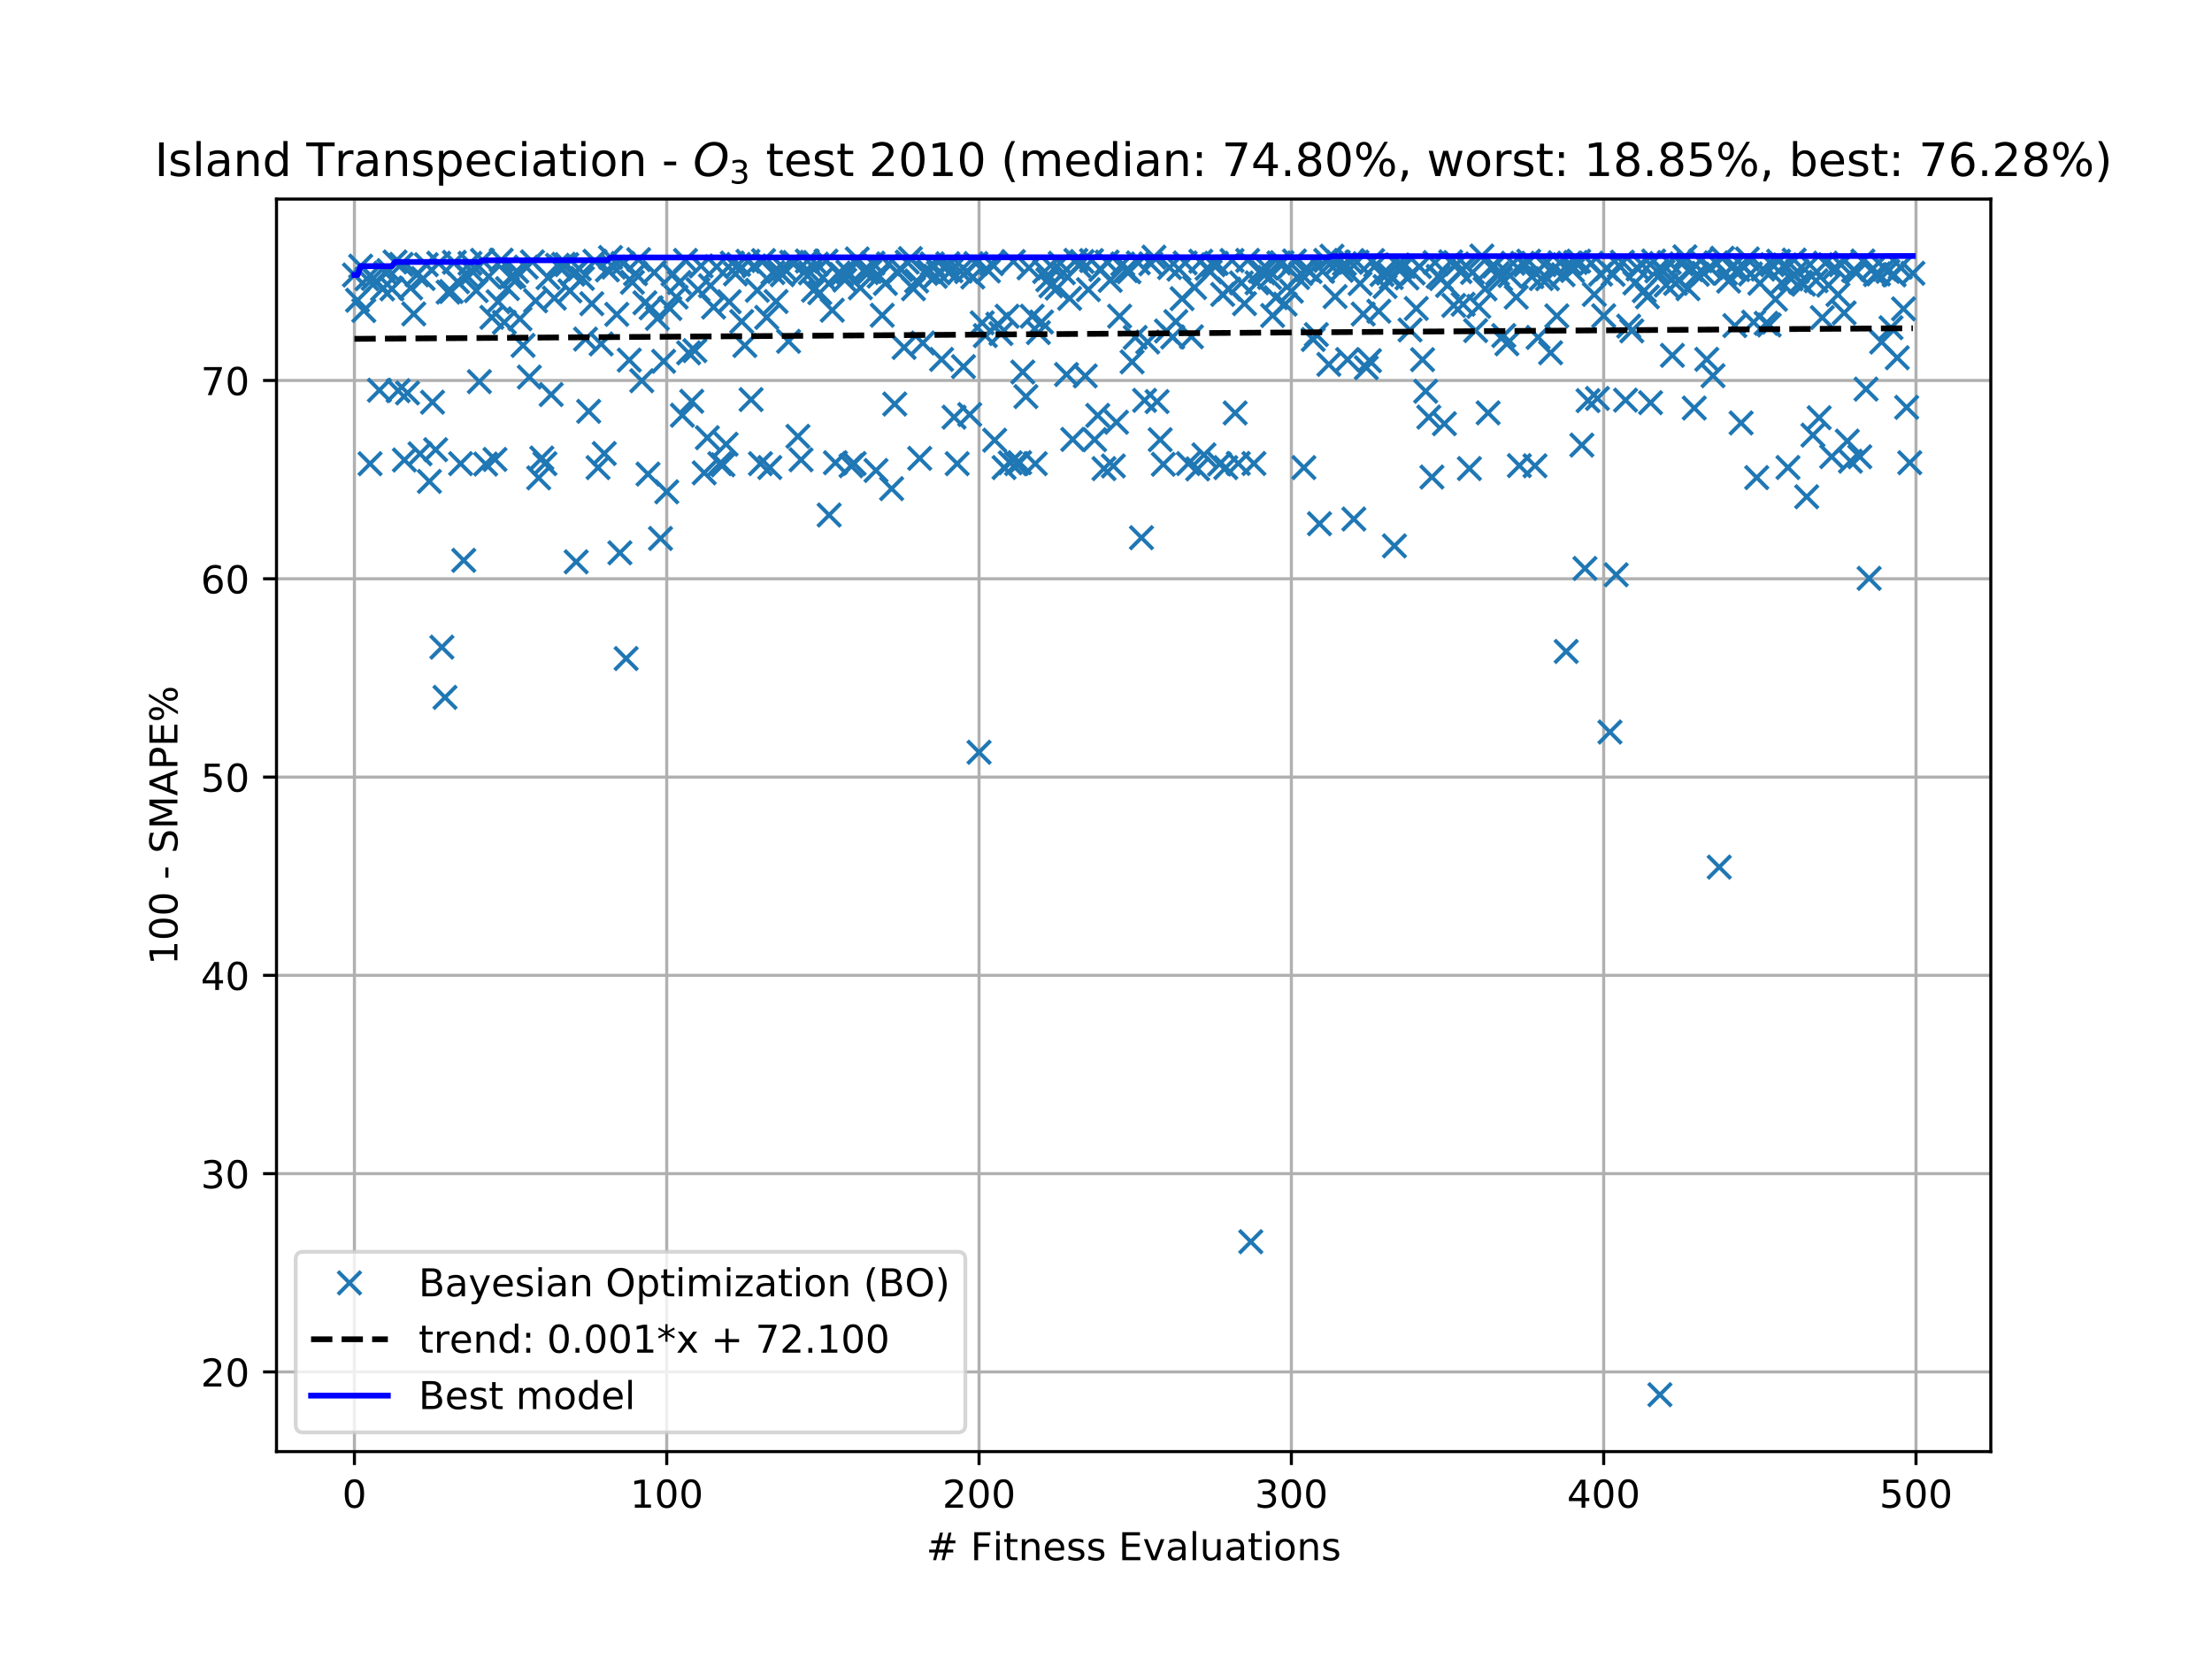 <?xml version="1.0" encoding="utf-8" standalone="no"?>
<!DOCTYPE svg PUBLIC "-//W3C//DTD SVG 1.1//EN"
  "http://www.w3.org/Graphics/SVG/1.1/DTD/svg11.dtd">
<!-- Created with matplotlib (https://matplotlib.org/) -->
<svg height="432pt" version="1.1" viewBox="0 0 576 432" width="576pt" xmlns="http://www.w3.org/2000/svg" xmlns:xlink="http://www.w3.org/1999/xlink">
 <defs>
  <style type="text/css">
*{stroke-linecap:butt;stroke-linejoin:round;white-space:pre;}
  </style>
 </defs>
 <g id="figure_1">
  <g id="patch_1">
   <path d="M 0 432 
L 576 432 
L 576 0 
L 0 0 
z
" style="fill:#ffffff;"/>
  </g>
  <g id="axes_1">
   <g id="patch_2">
    <path d="M 72 378 
L 518.4 378 
L 518.4 51.84 
L 72 51.84 
z
" style="fill:#ffffff;"/>
   </g>
   <g id="matplotlib.axis_1">
    <g id="xtick_1">
     <g id="line2d_1">
      <path clip-path="url(#p36159d4236)" d="M 92.291 378 
L 92.291 51.84 
" style="fill:none;stroke:#b0b0b0;stroke-linecap:square;stroke-width:0.8;"/>
     </g>
     <g id="line2d_2">
      <defs>
       <path d="M 0 0 
L 0 3.5 
" id="me6b04c37a9" style="stroke:#000000;stroke-width:0.8;"/>
      </defs>
      <g>
       <use style="stroke:#000000;stroke-width:0.8;" x="92.291" xlink:href="#me6b04c37a9" y="378"/>
      </g>
     </g>
     <g id="text_1">
      <!-- 0 -->
      <defs>
       <path d="M 31.781 66.406 
Q 24.172 66.406 20.328 58.906 
Q 16.5 51.422 16.5 36.375 
Q 16.5 21.391 20.328 13.891 
Q 24.172 6.391 31.781 6.391 
Q 39.453 6.391 43.281 13.891 
Q 47.125 21.391 47.125 36.375 
Q 47.125 51.422 43.281 58.906 
Q 39.453 66.406 31.781 66.406 
z
M 31.781 74.219 
Q 44.047 74.219 50.516 64.516 
Q 56.984 54.828 56.984 36.375 
Q 56.984 17.969 50.516 8.266 
Q 44.047 -1.422 31.781 -1.422 
Q 19.531 -1.422 13.062 8.266 
Q 6.594 17.969 6.594 36.375 
Q 6.594 54.828 13.062 64.516 
Q 19.531 74.219 31.781 74.219 
z
" id="DejaVuSans-48"/>
      </defs>
      <g transform="translate(89.11 392.598)scale(0.1 -0.1)">
       <use xlink:href="#DejaVuSans-48"/>
      </g>
     </g>
    </g>
    <g id="xtick_2">
     <g id="line2d_3">
      <path clip-path="url(#p36159d4236)" d="M 173.617 378 
L 173.617 51.84 
" style="fill:none;stroke:#b0b0b0;stroke-linecap:square;stroke-width:0.8;"/>
     </g>
     <g id="line2d_4">
      <g>
       <use style="stroke:#000000;stroke-width:0.8;" x="173.617" xlink:href="#me6b04c37a9" y="378"/>
      </g>
     </g>
     <g id="text_2">
      <!-- 100 -->
      <defs>
       <path d="M 12.406 8.297 
L 28.516 8.297 
L 28.516 63.922 
L 10.984 60.406 
L 10.984 69.391 
L 28.422 72.906 
L 38.281 72.906 
L 38.281 8.297 
L 54.391 8.297 
L 54.391 0 
L 12.406 0 
z
" id="DejaVuSans-49"/>
      </defs>
      <g transform="translate(164.073 392.598)scale(0.1 -0.1)">
       <use xlink:href="#DejaVuSans-49"/>
       <use x="63.623" xlink:href="#DejaVuSans-48"/>
       <use x="127.246" xlink:href="#DejaVuSans-48"/>
      </g>
     </g>
    </g>
    <g id="xtick_3">
     <g id="line2d_5">
      <path clip-path="url(#p36159d4236)" d="M 254.943 378 
L 254.943 51.84 
" style="fill:none;stroke:#b0b0b0;stroke-linecap:square;stroke-width:0.8;"/>
     </g>
     <g id="line2d_6">
      <g>
       <use style="stroke:#000000;stroke-width:0.8;" x="254.943" xlink:href="#me6b04c37a9" y="378"/>
      </g>
     </g>
     <g id="text_3">
      <!-- 200 -->
      <defs>
       <path d="M 19.188 8.297 
L 53.609 8.297 
L 53.609 0 
L 7.328 0 
L 7.328 8.297 
Q 12.938 14.109 22.625 23.891 
Q 32.328 33.688 34.812 36.531 
Q 39.547 41.844 41.422 45.531 
Q 43.312 49.219 43.312 52.781 
Q 43.312 58.594 39.234 62.25 
Q 35.156 65.922 28.609 65.922 
Q 23.969 65.922 18.812 64.312 
Q 13.672 62.703 7.812 59.422 
L 7.812 69.391 
Q 13.766 71.781 18.938 73 
Q 24.125 74.219 28.422 74.219 
Q 39.75 74.219 46.484 68.547 
Q 53.219 62.891 53.219 53.422 
Q 53.219 48.922 51.531 44.891 
Q 49.859 40.875 45.406 35.406 
Q 44.188 33.984 37.641 27.219 
Q 31.109 20.453 19.188 8.297 
z
" id="DejaVuSans-50"/>
      </defs>
      <g transform="translate(245.4 392.598)scale(0.1 -0.1)">
       <use xlink:href="#DejaVuSans-50"/>
       <use x="63.623" xlink:href="#DejaVuSans-48"/>
       <use x="127.246" xlink:href="#DejaVuSans-48"/>
      </g>
     </g>
    </g>
    <g id="xtick_4">
     <g id="line2d_7">
      <path clip-path="url(#p36159d4236)" d="M 336.27 378 
L 336.27 51.84 
" style="fill:none;stroke:#b0b0b0;stroke-linecap:square;stroke-width:0.8;"/>
     </g>
     <g id="line2d_8">
      <g>
       <use style="stroke:#000000;stroke-width:0.8;" x="336.27" xlink:href="#me6b04c37a9" y="378"/>
      </g>
     </g>
     <g id="text_4">
      <!-- 300 -->
      <defs>
       <path d="M 40.578 39.312 
Q 47.656 37.797 51.625 33 
Q 55.609 28.219 55.609 21.188 
Q 55.609 10.406 48.188 4.484 
Q 40.766 -1.422 27.094 -1.422 
Q 22.516 -1.422 17.656 -0.516 
Q 12.797 0.391 7.625 2.203 
L 7.625 11.719 
Q 11.719 9.328 16.594 8.109 
Q 21.484 6.891 26.812 6.891 
Q 36.078 6.891 40.938 10.547 
Q 45.797 14.203 45.797 21.188 
Q 45.797 27.641 41.281 31.266 
Q 36.766 34.906 28.719 34.906 
L 20.219 34.906 
L 20.219 43.016 
L 29.109 43.016 
Q 36.375 43.016 40.234 45.922 
Q 44.094 48.828 44.094 54.297 
Q 44.094 59.906 40.109 62.906 
Q 36.141 65.922 28.719 65.922 
Q 24.656 65.922 20.016 65.031 
Q 15.375 64.156 9.812 62.312 
L 9.812 71.094 
Q 15.438 72.656 20.344 73.438 
Q 25.25 74.219 29.594 74.219 
Q 40.828 74.219 47.359 69.109 
Q 53.906 64.016 53.906 55.328 
Q 53.906 49.266 50.438 45.094 
Q 46.969 40.922 40.578 39.312 
z
" id="DejaVuSans-51"/>
      </defs>
      <g transform="translate(326.726 392.598)scale(0.1 -0.1)">
       <use xlink:href="#DejaVuSans-51"/>
       <use x="63.623" xlink:href="#DejaVuSans-48"/>
       <use x="127.246" xlink:href="#DejaVuSans-48"/>
      </g>
     </g>
    </g>
    <g id="xtick_5">
     <g id="line2d_9">
      <path clip-path="url(#p36159d4236)" d="M 417.596 378 
L 417.596 51.84 
" style="fill:none;stroke:#b0b0b0;stroke-linecap:square;stroke-width:0.8;"/>
     </g>
     <g id="line2d_10">
      <g>
       <use style="stroke:#000000;stroke-width:0.8;" x="417.596" xlink:href="#me6b04c37a9" y="378"/>
      </g>
     </g>
     <g id="text_5">
      <!-- 400 -->
      <defs>
       <path d="M 37.797 64.312 
L 12.891 25.391 
L 37.797 25.391 
z
M 35.203 72.906 
L 47.609 72.906 
L 47.609 25.391 
L 58.016 25.391 
L 58.016 17.188 
L 47.609 17.188 
L 47.609 0 
L 37.797 0 
L 37.797 17.188 
L 4.891 17.188 
L 4.891 26.703 
z
" id="DejaVuSans-52"/>
      </defs>
      <g transform="translate(408.052 392.598)scale(0.1 -0.1)">
       <use xlink:href="#DejaVuSans-52"/>
       <use x="63.623" xlink:href="#DejaVuSans-48"/>
       <use x="127.246" xlink:href="#DejaVuSans-48"/>
      </g>
     </g>
    </g>
    <g id="xtick_6">
     <g id="line2d_11">
      <path clip-path="url(#p36159d4236)" d="M 498.922 378 
L 498.922 51.84 
" style="fill:none;stroke:#b0b0b0;stroke-linecap:square;stroke-width:0.8;"/>
     </g>
     <g id="line2d_12">
      <g>
       <use style="stroke:#000000;stroke-width:0.8;" x="498.922" xlink:href="#me6b04c37a9" y="378"/>
      </g>
     </g>
     <g id="text_6">
      <!-- 500 -->
      <defs>
       <path d="M 10.797 72.906 
L 49.516 72.906 
L 49.516 64.594 
L 19.828 64.594 
L 19.828 46.734 
Q 21.969 47.469 24.109 47.828 
Q 26.266 48.188 28.422 48.188 
Q 40.625 48.188 47.75 41.5 
Q 54.891 34.812 54.891 23.391 
Q 54.891 11.625 47.562 5.094 
Q 40.234 -1.422 26.906 -1.422 
Q 22.312 -1.422 17.547 -0.641 
Q 12.797 0.141 7.719 1.703 
L 7.719 11.625 
Q 12.109 9.234 16.797 8.062 
Q 21.484 6.891 26.703 6.891 
Q 35.156 6.891 40.078 11.328 
Q 45.016 15.766 45.016 23.391 
Q 45.016 31 40.078 35.438 
Q 35.156 39.891 26.703 39.891 
Q 22.75 39.891 18.812 39.016 
Q 14.891 38.141 10.797 36.281 
z
" id="DejaVuSans-53"/>
      </defs>
      <g transform="translate(489.379 392.598)scale(0.1 -0.1)">
       <use xlink:href="#DejaVuSans-53"/>
       <use x="63.623" xlink:href="#DejaVuSans-48"/>
       <use x="127.246" xlink:href="#DejaVuSans-48"/>
      </g>
     </g>
    </g>
    <g id="text_7">
     <!-- # Fitness Evaluations -->
     <defs>
      <path d="M 51.125 44 
L 36.922 44 
L 32.812 27.688 
L 47.125 27.688 
z
M 43.797 71.781 
L 38.719 51.516 
L 52.984 51.516 
L 58.109 71.781 
L 65.922 71.781 
L 60.891 51.516 
L 76.125 51.516 
L 76.125 44 
L 58.984 44 
L 54.984 27.688 
L 70.516 27.688 
L 70.516 20.219 
L 53.078 20.219 
L 48 0 
L 40.188 0 
L 45.219 20.219 
L 30.906 20.219 
L 25.875 0 
L 18.016 0 
L 23.094 20.219 
L 7.719 20.219 
L 7.719 27.688 
L 24.906 27.688 
L 29 44 
L 13.281 44 
L 13.281 51.516 
L 30.906 51.516 
L 35.891 71.781 
z
" id="DejaVuSans-35"/>
      <path id="DejaVuSans-32"/>
      <path d="M 9.812 72.906 
L 51.703 72.906 
L 51.703 64.594 
L 19.672 64.594 
L 19.672 43.109 
L 48.578 43.109 
L 48.578 34.812 
L 19.672 34.812 
L 19.672 0 
L 9.812 0 
z
" id="DejaVuSans-70"/>
      <path d="M 9.422 54.688 
L 18.406 54.688 
L 18.406 0 
L 9.422 0 
z
M 9.422 75.984 
L 18.406 75.984 
L 18.406 64.594 
L 9.422 64.594 
z
" id="DejaVuSans-105"/>
      <path d="M 18.312 70.219 
L 18.312 54.688 
L 36.812 54.688 
L 36.812 47.703 
L 18.312 47.703 
L 18.312 18.016 
Q 18.312 11.328 20.141 9.422 
Q 21.969 7.516 27.594 7.516 
L 36.812 7.516 
L 36.812 0 
L 27.594 0 
Q 17.188 0 13.234 3.875 
Q 9.281 7.766 9.281 18.016 
L 9.281 47.703 
L 2.688 47.703 
L 2.688 54.688 
L 9.281 54.688 
L 9.281 70.219 
z
" id="DejaVuSans-116"/>
      <path d="M 54.891 33.016 
L 54.891 0 
L 45.906 0 
L 45.906 32.719 
Q 45.906 40.484 42.875 44.328 
Q 39.844 48.188 33.797 48.188 
Q 26.516 48.188 22.312 43.547 
Q 18.109 38.922 18.109 30.906 
L 18.109 0 
L 9.078 0 
L 9.078 54.688 
L 18.109 54.688 
L 18.109 46.188 
Q 21.344 51.125 25.703 53.562 
Q 30.078 56 35.797 56 
Q 45.219 56 50.047 50.172 
Q 54.891 44.344 54.891 33.016 
z
" id="DejaVuSans-110"/>
      <path d="M 56.203 29.594 
L 56.203 25.203 
L 14.891 25.203 
Q 15.484 15.922 20.484 11.062 
Q 25.484 6.203 34.422 6.203 
Q 39.594 6.203 44.453 7.469 
Q 49.312 8.734 54.109 11.281 
L 54.109 2.781 
Q 49.266 0.734 44.188 -0.344 
Q 39.109 -1.422 33.891 -1.422 
Q 20.797 -1.422 13.156 6.188 
Q 5.516 13.812 5.516 26.812 
Q 5.516 40.234 12.766 48.109 
Q 20.016 56 32.328 56 
Q 43.359 56 49.781 48.891 
Q 56.203 41.797 56.203 29.594 
z
M 47.219 32.234 
Q 47.125 39.594 43.094 43.984 
Q 39.062 48.391 32.422 48.391 
Q 24.906 48.391 20.391 44.141 
Q 15.875 39.891 15.188 32.172 
z
" id="DejaVuSans-101"/>
      <path d="M 44.281 53.078 
L 44.281 44.578 
Q 40.484 46.531 36.375 47.5 
Q 32.281 48.484 27.875 48.484 
Q 21.188 48.484 17.844 46.438 
Q 14.5 44.391 14.5 40.281 
Q 14.5 37.156 16.891 35.375 
Q 19.281 33.594 26.516 31.984 
L 29.594 31.297 
Q 39.156 29.25 43.188 25.516 
Q 47.219 21.781 47.219 15.094 
Q 47.219 7.469 41.188 3.016 
Q 35.156 -1.422 24.609 -1.422 
Q 20.219 -1.422 15.453 -0.562 
Q 10.688 0.297 5.422 2 
L 5.422 11.281 
Q 10.406 8.688 15.234 7.391 
Q 20.062 6.109 24.812 6.109 
Q 31.156 6.109 34.562 8.281 
Q 37.984 10.453 37.984 14.406 
Q 37.984 18.062 35.516 20.016 
Q 33.062 21.969 24.703 23.781 
L 21.578 24.516 
Q 13.234 26.266 9.516 29.906 
Q 5.812 33.547 5.812 39.891 
Q 5.812 47.609 11.281 51.797 
Q 16.75 56 26.812 56 
Q 31.781 56 36.172 55.266 
Q 40.578 54.547 44.281 53.078 
z
" id="DejaVuSans-115"/>
      <path d="M 9.812 72.906 
L 55.906 72.906 
L 55.906 64.594 
L 19.672 64.594 
L 19.672 43.016 
L 54.391 43.016 
L 54.391 34.719 
L 19.672 34.719 
L 19.672 8.297 
L 56.781 8.297 
L 56.781 0 
L 9.812 0 
z
" id="DejaVuSans-69"/>
      <path d="M 2.984 54.688 
L 12.5 54.688 
L 29.594 8.797 
L 46.688 54.688 
L 56.203 54.688 
L 35.688 0 
L 23.484 0 
z
" id="DejaVuSans-118"/>
      <path d="M 34.281 27.484 
Q 23.391 27.484 19.188 25 
Q 14.984 22.516 14.984 16.5 
Q 14.984 11.719 18.141 8.906 
Q 21.297 6.109 26.703 6.109 
Q 34.188 6.109 38.703 11.406 
Q 43.219 16.703 43.219 25.484 
L 43.219 27.484 
z
M 52.203 31.203 
L 52.203 0 
L 43.219 0 
L 43.219 8.297 
Q 40.141 3.328 35.547 0.953 
Q 30.953 -1.422 24.312 -1.422 
Q 15.922 -1.422 10.953 3.297 
Q 6 8.016 6 15.922 
Q 6 25.141 12.172 29.828 
Q 18.359 34.516 30.609 34.516 
L 43.219 34.516 
L 43.219 35.406 
Q 43.219 41.609 39.141 45 
Q 35.062 48.391 27.688 48.391 
Q 23 48.391 18.547 47.266 
Q 14.109 46.141 10.016 43.891 
L 10.016 52.203 
Q 14.938 54.109 19.578 55.047 
Q 24.219 56 28.609 56 
Q 40.484 56 46.344 49.844 
Q 52.203 43.703 52.203 31.203 
z
" id="DejaVuSans-97"/>
      <path d="M 9.422 75.984 
L 18.406 75.984 
L 18.406 0 
L 9.422 0 
z
" id="DejaVuSans-108"/>
      <path d="M 8.5 21.578 
L 8.5 54.688 
L 17.484 54.688 
L 17.484 21.922 
Q 17.484 14.156 20.5 10.266 
Q 23.531 6.391 29.594 6.391 
Q 36.859 6.391 41.078 11.031 
Q 45.312 15.672 45.312 23.688 
L 45.312 54.688 
L 54.297 54.688 
L 54.297 0 
L 45.312 0 
L 45.312 8.406 
Q 42.047 3.422 37.719 1 
Q 33.406 -1.422 27.688 -1.422 
Q 18.266 -1.422 13.375 4.438 
Q 8.5 10.297 8.5 21.578 
z
M 31.109 56 
z
" id="DejaVuSans-117"/>
      <path d="M 30.609 48.391 
Q 23.391 48.391 19.188 42.75 
Q 14.984 37.109 14.984 27.297 
Q 14.984 17.484 19.156 11.844 
Q 23.344 6.203 30.609 6.203 
Q 37.797 6.203 41.984 11.859 
Q 46.188 17.531 46.188 27.297 
Q 46.188 37.016 41.984 42.703 
Q 37.797 48.391 30.609 48.391 
z
M 30.609 56 
Q 42.328 56 49.016 48.375 
Q 55.719 40.766 55.719 27.297 
Q 55.719 13.875 49.016 6.219 
Q 42.328 -1.422 30.609 -1.422 
Q 18.844 -1.422 12.172 6.219 
Q 5.516 13.875 5.516 27.297 
Q 5.516 40.766 12.172 48.375 
Q 18.844 56 30.609 56 
z
" id="DejaVuSans-111"/>
     </defs>
     <g transform="translate(241.171 406.277)scale(0.1 -0.1)">
      <use xlink:href="#DejaVuSans-35"/>
      <use x="83.789" xlink:href="#DejaVuSans-32"/>
      <use x="115.576" xlink:href="#DejaVuSans-70"/>
      <use x="172.986" xlink:href="#DejaVuSans-105"/>
      <use x="200.77" xlink:href="#DejaVuSans-116"/>
      <use x="239.979" xlink:href="#DejaVuSans-110"/>
      <use x="303.357" xlink:href="#DejaVuSans-101"/>
      <use x="364.881" xlink:href="#DejaVuSans-115"/>
      <use x="416.98" xlink:href="#DejaVuSans-115"/>
      <use x="469.08" xlink:href="#DejaVuSans-32"/>
      <use x="500.867" xlink:href="#DejaVuSans-69"/>
      <use x="564.051" xlink:href="#DejaVuSans-118"/>
      <use x="623.23" xlink:href="#DejaVuSans-97"/>
      <use x="684.51" xlink:href="#DejaVuSans-108"/>
      <use x="712.293" xlink:href="#DejaVuSans-117"/>
      <use x="775.672" xlink:href="#DejaVuSans-97"/>
      <use x="836.951" xlink:href="#DejaVuSans-116"/>
      <use x="876.16" xlink:href="#DejaVuSans-105"/>
      <use x="903.943" xlink:href="#DejaVuSans-111"/>
      <use x="965.125" xlink:href="#DejaVuSans-110"/>
      <use x="1028.504" xlink:href="#DejaVuSans-115"/>
     </g>
    </g>
   </g>
   <g id="matplotlib.axis_2">
    <g id="ytick_1">
     <g id="line2d_13">
      <path clip-path="url(#p36159d4236)" d="M 72 357.25 
L 518.4 357.25 
" style="fill:none;stroke:#b0b0b0;stroke-linecap:square;stroke-width:0.8;"/>
     </g>
     <g id="line2d_14">
      <defs>
       <path d="M 0 0 
L -3.5 0 
" id="mf3634787e6" style="stroke:#000000;stroke-width:0.8;"/>
      </defs>
      <g>
       <use style="stroke:#000000;stroke-width:0.8;" x="72" xlink:href="#mf3634787e6" y="357.25"/>
      </g>
     </g>
     <g id="text_8">
      <!-- 20 -->
      <g transform="translate(52.275 361.049)scale(0.1 -0.1)">
       <use xlink:href="#DejaVuSans-50"/>
       <use x="63.623" xlink:href="#DejaVuSans-48"/>
      </g>
     </g>
    </g>
    <g id="ytick_2">
     <g id="line2d_15">
      <path clip-path="url(#p36159d4236)" d="M 72 305.615 
L 518.4 305.615 
" style="fill:none;stroke:#b0b0b0;stroke-linecap:square;stroke-width:0.8;"/>
     </g>
     <g id="line2d_16">
      <g>
       <use style="stroke:#000000;stroke-width:0.8;" x="72" xlink:href="#mf3634787e6" y="305.615"/>
      </g>
     </g>
     <g id="text_9">
      <!-- 30 -->
      <g transform="translate(52.275 309.414)scale(0.1 -0.1)">
       <use xlink:href="#DejaVuSans-51"/>
       <use x="63.623" xlink:href="#DejaVuSans-48"/>
      </g>
     </g>
    </g>
    <g id="ytick_3">
     <g id="line2d_17">
      <path clip-path="url(#p36159d4236)" d="M 72 253.98 
L 518.4 253.98 
" style="fill:none;stroke:#b0b0b0;stroke-linecap:square;stroke-width:0.8;"/>
     </g>
     <g id="line2d_18">
      <g>
       <use style="stroke:#000000;stroke-width:0.8;" x="72" xlink:href="#mf3634787e6" y="253.98"/>
      </g>
     </g>
     <g id="text_10">
      <!-- 40 -->
      <g transform="translate(52.275 257.78)scale(0.1 -0.1)">
       <use xlink:href="#DejaVuSans-52"/>
       <use x="63.623" xlink:href="#DejaVuSans-48"/>
      </g>
     </g>
    </g>
    <g id="ytick_4">
     <g id="line2d_19">
      <path clip-path="url(#p36159d4236)" d="M 72 202.346 
L 518.4 202.346 
" style="fill:none;stroke:#b0b0b0;stroke-linecap:square;stroke-width:0.8;"/>
     </g>
     <g id="line2d_20">
      <g>
       <use style="stroke:#000000;stroke-width:0.8;" x="72" xlink:href="#mf3634787e6" y="202.346"/>
      </g>
     </g>
     <g id="text_11">
      <!-- 50 -->
      <g transform="translate(52.275 206.145)scale(0.1 -0.1)">
       <use xlink:href="#DejaVuSans-53"/>
       <use x="63.623" xlink:href="#DejaVuSans-48"/>
      </g>
     </g>
    </g>
    <g id="ytick_5">
     <g id="line2d_21">
      <path clip-path="url(#p36159d4236)" d="M 72 150.711 
L 518.4 150.711 
" style="fill:none;stroke:#b0b0b0;stroke-linecap:square;stroke-width:0.8;"/>
     </g>
     <g id="line2d_22">
      <g>
       <use style="stroke:#000000;stroke-width:0.8;" x="72" xlink:href="#mf3634787e6" y="150.711"/>
      </g>
     </g>
     <g id="text_12">
      <!-- 60 -->
      <defs>
       <path d="M 33.016 40.375 
Q 26.375 40.375 22.484 35.828 
Q 18.609 31.297 18.609 23.391 
Q 18.609 15.531 22.484 10.953 
Q 26.375 6.391 33.016 6.391 
Q 39.656 6.391 43.531 10.953 
Q 47.406 15.531 47.406 23.391 
Q 47.406 31.297 43.531 35.828 
Q 39.656 40.375 33.016 40.375 
z
M 52.594 71.297 
L 52.594 62.312 
Q 48.875 64.062 45.094 64.984 
Q 41.312 65.922 37.594 65.922 
Q 27.828 65.922 22.672 59.328 
Q 17.531 52.734 16.797 39.406 
Q 19.672 43.656 24.016 45.922 
Q 28.375 48.188 33.594 48.188 
Q 44.578 48.188 50.953 41.516 
Q 57.328 34.859 57.328 23.391 
Q 57.328 12.156 50.688 5.359 
Q 44.047 -1.422 33.016 -1.422 
Q 20.359 -1.422 13.672 8.266 
Q 6.984 17.969 6.984 36.375 
Q 6.984 53.656 15.188 63.938 
Q 23.391 74.219 37.203 74.219 
Q 40.922 74.219 44.703 73.484 
Q 48.484 72.75 52.594 71.297 
z
" id="DejaVuSans-54"/>
      </defs>
      <g transform="translate(52.275 154.51)scale(0.1 -0.1)">
       <use xlink:href="#DejaVuSans-54"/>
       <use x="63.623" xlink:href="#DejaVuSans-48"/>
      </g>
     </g>
    </g>
    <g id="ytick_6">
     <g id="line2d_23">
      <path clip-path="url(#p36159d4236)" d="M 72 99.077 
L 518.4 99.077 
" style="fill:none;stroke:#b0b0b0;stroke-linecap:square;stroke-width:0.8;"/>
     </g>
     <g id="line2d_24">
      <g>
       <use style="stroke:#000000;stroke-width:0.8;" x="72" xlink:href="#mf3634787e6" y="99.077"/>
      </g>
     </g>
     <g id="text_13">
      <!-- 70 -->
      <defs>
       <path d="M 8.203 72.906 
L 55.078 72.906 
L 55.078 68.703 
L 28.609 0 
L 18.312 0 
L 43.219 64.594 
L 8.203 64.594 
z
" id="DejaVuSans-55"/>
      </defs>
      <g transform="translate(52.275 102.876)scale(0.1 -0.1)">
       <use xlink:href="#DejaVuSans-55"/>
       <use x="63.623" xlink:href="#DejaVuSans-48"/>
      </g>
     </g>
    </g>
    <g id="text_14">
     <!-- 100 - SMAPE% -->
     <defs>
      <path d="M 4.891 31.391 
L 31.203 31.391 
L 31.203 23.391 
L 4.891 23.391 
z
" id="DejaVuSans-45"/>
      <path d="M 53.516 70.516 
L 53.516 60.891 
Q 47.906 63.578 42.922 64.891 
Q 37.938 66.219 33.297 66.219 
Q 25.25 66.219 20.875 63.094 
Q 16.5 59.969 16.5 54.203 
Q 16.5 49.359 19.406 46.891 
Q 22.312 44.438 30.422 42.922 
L 36.375 41.703 
Q 47.406 39.594 52.656 34.297 
Q 57.906 29 57.906 20.125 
Q 57.906 9.516 50.797 4.047 
Q 43.703 -1.422 29.984 -1.422 
Q 24.812 -1.422 18.969 -0.25 
Q 13.141 0.922 6.891 3.219 
L 6.891 13.375 
Q 12.891 10.016 18.656 8.297 
Q 24.422 6.594 29.984 6.594 
Q 38.422 6.594 43.016 9.906 
Q 47.609 13.234 47.609 19.391 
Q 47.609 24.75 44.312 27.781 
Q 41.016 30.812 33.5 32.328 
L 27.484 33.5 
Q 16.453 35.688 11.516 40.375 
Q 6.594 45.062 6.594 53.422 
Q 6.594 63.094 13.406 68.656 
Q 20.219 74.219 32.172 74.219 
Q 37.312 74.219 42.625 73.281 
Q 47.953 72.359 53.516 70.516 
z
" id="DejaVuSans-83"/>
      <path d="M 9.812 72.906 
L 24.516 72.906 
L 43.109 23.297 
L 61.812 72.906 
L 76.516 72.906 
L 76.516 0 
L 66.891 0 
L 66.891 64.016 
L 48.094 14.016 
L 38.188 14.016 
L 19.391 64.016 
L 19.391 0 
L 9.812 0 
z
" id="DejaVuSans-77"/>
      <path d="M 34.188 63.188 
L 20.797 26.906 
L 47.609 26.906 
z
M 28.609 72.906 
L 39.797 72.906 
L 67.578 0 
L 57.328 0 
L 50.688 18.703 
L 17.828 18.703 
L 11.188 0 
L 0.781 0 
z
" id="DejaVuSans-65"/>
      <path d="M 19.672 64.797 
L 19.672 37.406 
L 32.078 37.406 
Q 38.969 37.406 42.719 40.969 
Q 46.484 44.531 46.484 51.125 
Q 46.484 57.672 42.719 61.234 
Q 38.969 64.797 32.078 64.797 
z
M 9.812 72.906 
L 32.078 72.906 
Q 44.344 72.906 50.609 67.359 
Q 56.891 61.812 56.891 51.125 
Q 56.891 40.328 50.609 34.812 
Q 44.344 29.297 32.078 29.297 
L 19.672 29.297 
L 19.672 0 
L 9.812 0 
z
" id="DejaVuSans-80"/>
      <path d="M 72.703 32.078 
Q 68.453 32.078 66.031 28.469 
Q 63.625 24.859 63.625 18.406 
Q 63.625 12.062 66.031 8.422 
Q 68.453 4.781 72.703 4.781 
Q 76.859 4.781 79.266 8.422 
Q 81.688 12.062 81.688 18.406 
Q 81.688 24.812 79.266 28.438 
Q 76.859 32.078 72.703 32.078 
z
M 72.703 38.281 
Q 80.422 38.281 84.953 32.906 
Q 89.5 27.547 89.5 18.406 
Q 89.5 9.281 84.938 3.922 
Q 80.375 -1.422 72.703 -1.422 
Q 64.891 -1.422 60.344 3.922 
Q 55.812 9.281 55.812 18.406 
Q 55.812 27.594 60.375 32.938 
Q 64.938 38.281 72.703 38.281 
z
M 22.312 68.016 
Q 18.109 68.016 15.688 64.375 
Q 13.281 60.75 13.281 54.391 
Q 13.281 47.953 15.672 44.328 
Q 18.062 40.719 22.312 40.719 
Q 26.562 40.719 28.969 44.328 
Q 31.391 47.953 31.391 54.391 
Q 31.391 60.688 28.953 64.344 
Q 26.516 68.016 22.312 68.016 
z
M 66.406 74.219 
L 74.219 74.219 
L 28.609 -1.422 
L 20.797 -1.422 
z
M 22.312 74.219 
Q 30.031 74.219 34.609 68.875 
Q 39.203 63.531 39.203 54.391 
Q 39.203 45.172 34.641 39.844 
Q 30.078 34.516 22.312 34.516 
Q 14.547 34.516 10.031 39.859 
Q 5.516 45.219 5.516 54.391 
Q 5.516 63.484 10.047 68.844 
Q 14.594 74.219 22.312 74.219 
z
" id="DejaVuSans-37"/>
     </defs>
     <g transform="translate(46.195 251.279)rotate(-90)scale(0.1 -0.1)">
      <use xlink:href="#DejaVuSans-49"/>
      <use x="63.623" xlink:href="#DejaVuSans-48"/>
      <use x="127.246" xlink:href="#DejaVuSans-48"/>
      <use x="190.869" xlink:href="#DejaVuSans-32"/>
      <use x="222.656" xlink:href="#DejaVuSans-45"/>
      <use x="258.74" xlink:href="#DejaVuSans-32"/>
      <use x="290.527" xlink:href="#DejaVuSans-83"/>
      <use x="354.004" xlink:href="#DejaVuSans-77"/>
      <use x="440.283" xlink:href="#DejaVuSans-65"/>
      <use x="508.691" xlink:href="#DejaVuSans-80"/>
      <use x="568.994" xlink:href="#DejaVuSans-69"/>
      <use x="632.178" xlink:href="#DejaVuSans-37"/>
     </g>
    </g>
   </g>
   <g id="line2d_25">
    <defs>
     <path d="M -3 3 
L 3 -3 
M -3 -3 
L 3 3 
" id="m15f569b099" style="stroke:#1f77b4;"/>
    </defs>
    <g clip-path="url(#p36159d4236)">
     <use style="fill:#1f77b4;stroke:#1f77b4;" x="92.291" xlink:href="#m15f569b099" y="71.606"/>
     <use style="fill:#1f77b4;stroke:#1f77b4;" x="93.104" xlink:href="#m15f569b099" y="78.18"/>
     <use style="fill:#1f77b4;stroke:#1f77b4;" x="93.917" xlink:href="#m15f569b099" y="69.303"/>
     <use style="fill:#1f77b4;stroke:#1f77b4;" x="94.731" xlink:href="#m15f569b099" y="80.862"/>
     <use style="fill:#1f77b4;stroke:#1f77b4;" x="95.544" xlink:href="#m15f569b099" y="72.568"/>
     <use style="fill:#1f77b4;stroke:#1f77b4;" x="96.357" xlink:href="#m15f569b099" y="120.752"/>
     <use style="fill:#1f77b4;stroke:#1f77b4;" x="97.17" xlink:href="#m15f569b099" y="72.495"/>
     <use style="fill:#1f77b4;stroke:#1f77b4;" x="97.984" xlink:href="#m15f569b099" y="73.222"/>
     <use style="fill:#1f77b4;stroke:#1f77b4;" x="98.797" xlink:href="#m15f569b099" y="101.609"/>
     <use style="fill:#1f77b4;stroke:#1f77b4;" x="99.61" xlink:href="#m15f569b099" y="75.231"/>
     <use style="fill:#1f77b4;stroke:#1f77b4;" x="100.424" xlink:href="#m15f569b099" y="71.146"/>
     <use style="fill:#1f77b4;stroke:#1f77b4;" x="101.237" xlink:href="#m15f569b099" y="70.46"/>
     <use style="fill:#1f77b4;stroke:#1f77b4;" x="102.05" xlink:href="#m15f569b099" y="75.223"/>
     <use style="fill:#1f77b4;stroke:#1f77b4;" x="102.863" xlink:href="#m15f569b099" y="68.217"/>
     <use style="fill:#1f77b4;stroke:#1f77b4;" x="103.677" xlink:href="#m15f569b099" y="101.733"/>
     <use style="fill:#1f77b4;stroke:#1f77b4;" x="104.49" xlink:href="#m15f569b099" y="68.836"/>
     <use style="fill:#1f77b4;stroke:#1f77b4;" x="105.303" xlink:href="#m15f569b099" y="119.787"/>
     <use style="fill:#1f77b4;stroke:#1f77b4;" x="106.116" xlink:href="#m15f569b099" y="102.323"/>
     <use style="fill:#1f77b4;stroke:#1f77b4;" x="106.93" xlink:href="#m15f569b099" y="74.974"/>
     <use style="fill:#1f77b4;stroke:#1f77b4;" x="107.743" xlink:href="#m15f569b099" y="81.741"/>
     <use style="fill:#1f77b4;stroke:#1f77b4;" x="108.556" xlink:href="#m15f569b099" y="71.569"/>
     <use style="fill:#1f77b4;stroke:#1f77b4;" x="109.369" xlink:href="#m15f569b099" y="118.167"/>
     <use style="fill:#1f77b4;stroke:#1f77b4;" x="110.183" xlink:href="#m15f569b099" y="72.53"/>
     <use style="fill:#1f77b4;stroke:#1f77b4;" x="110.996" xlink:href="#m15f569b099" y="68.924"/>
     <use style="fill:#1f77b4;stroke:#1f77b4;" x="111.809" xlink:href="#m15f569b099" y="125.357"/>
     <use style="fill:#1f77b4;stroke:#1f77b4;" x="112.622" xlink:href="#m15f569b099" y="104.735"/>
     <use style="fill:#1f77b4;stroke:#1f77b4;" x="113.436" xlink:href="#m15f569b099" y="117.102"/>
     <use style="fill:#1f77b4;stroke:#1f77b4;" x="114.249" xlink:href="#m15f569b099" y="68.541"/>
     <use style="fill:#1f77b4;stroke:#1f77b4;" x="115.062" xlink:href="#m15f569b099" y="168.524"/>
     <use style="fill:#1f77b4;stroke:#1f77b4;" x="115.876" xlink:href="#m15f569b099" y="181.593"/>
     <use style="fill:#1f77b4;stroke:#1f77b4;" x="116.689" xlink:href="#m15f569b099" y="76.075"/>
     <use style="fill:#1f77b4;stroke:#1f77b4;" x="117.502" xlink:href="#m15f569b099" y="75.915"/>
     <use style="fill:#1f77b4;stroke:#1f77b4;" x="118.315" xlink:href="#m15f569b099" y="68.302"/>
     <use style="fill:#1f77b4;stroke:#1f77b4;" x="119.129" xlink:href="#m15f569b099" y="73.356"/>
     <use style="fill:#1f77b4;stroke:#1f77b4;" x="119.942" xlink:href="#m15f569b099" y="120.732"/>
     <use style="fill:#1f77b4;stroke:#1f77b4;" x="120.755" xlink:href="#m15f569b099" y="145.912"/>
     <use style="fill:#1f77b4;stroke:#1f77b4;" x="121.568" xlink:href="#m15f569b099" y="71.855"/>
     <use style="fill:#1f77b4;stroke:#1f77b4;" x="122.382" xlink:href="#m15f569b099" y="68.569"/>
     <use style="fill:#1f77b4;stroke:#1f77b4;" x="123.195" xlink:href="#m15f569b099" y="70.876"/>
     <use style="fill:#1f77b4;stroke:#1f77b4;" x="124.008" xlink:href="#m15f569b099" y="75.677"/>
     <use style="fill:#1f77b4;stroke:#1f77b4;" x="124.821" xlink:href="#m15f569b099" y="99.377"/>
     <use style="fill:#1f77b4;stroke:#1f77b4;" x="125.635" xlink:href="#m15f569b099" y="67.792"/>
     <use style="fill:#1f77b4;stroke:#1f77b4;" x="126.448" xlink:href="#m15f569b099" y="120.841"/>
     <use style="fill:#1f77b4;stroke:#1f77b4;" x="127.261" xlink:href="#m15f569b099" y="72.008"/>
     <use style="fill:#1f77b4;stroke:#1f77b4;" x="128.074" xlink:href="#m15f569b099" y="82.637"/>
     <use style="fill:#1f77b4;stroke:#1f77b4;" x="128.888" xlink:href="#m15f569b099" y="119.639"/>
     <use style="fill:#1f77b4;stroke:#1f77b4;" x="129.701" xlink:href="#m15f569b099" y="78.571"/>
     <use style="fill:#1f77b4;stroke:#1f77b4;" x="130.514" xlink:href="#m15f569b099" y="67.742"/>
     <use style="fill:#1f77b4;stroke:#1f77b4;" x="131.328" xlink:href="#m15f569b099" y="83.928"/>
     <use style="fill:#1f77b4;stroke:#1f77b4;" x="132.141" xlink:href="#m15f569b099" y="75.154"/>
     <use style="fill:#1f77b4;stroke:#1f77b4;" x="132.954" xlink:href="#m15f569b099" y="72.181"/>
     <use style="fill:#1f77b4;stroke:#1f77b4;" x="133.767" xlink:href="#m15f569b099" y="71.951"/>
     <use style="fill:#1f77b4;stroke:#1f77b4;" x="134.581" xlink:href="#m15f569b099" y="70.639"/>
     <use style="fill:#1f77b4;stroke:#1f77b4;" x="135.394" xlink:href="#m15f569b099" y="83.024"/>
     <use style="fill:#1f77b4;stroke:#1f77b4;" x="136.207" xlink:href="#m15f569b099" y="89.941"/>
     <use style="fill:#1f77b4;stroke:#1f77b4;" x="137.02" xlink:href="#m15f569b099" y="69.555"/>
     <use style="fill:#1f77b4;stroke:#1f77b4;" x="137.834" xlink:href="#m15f569b099" y="98.191"/>
     <use style="fill:#1f77b4;stroke:#1f77b4;" x="138.647" xlink:href="#m15f569b099" y="68.189"/>
     <use style="fill:#1f77b4;stroke:#1f77b4;" x="139.46" xlink:href="#m15f569b099" y="78.332"/>
     <use style="fill:#1f77b4;stroke:#1f77b4;" x="140.273" xlink:href="#m15f569b099" y="124.436"/>
     <use style="fill:#1f77b4;stroke:#1f77b4;" x="141.087" xlink:href="#m15f569b099" y="119.269"/>
     <use style="fill:#1f77b4;stroke:#1f77b4;" x="141.9" xlink:href="#m15f569b099" y="120.74"/>
     <use style="fill:#1f77b4;stroke:#1f77b4;" x="142.713" xlink:href="#m15f569b099" y="72.296"/>
     <use style="fill:#1f77b4;stroke:#1f77b4;" x="143.526" xlink:href="#m15f569b099" y="102.743"/>
     <use style="fill:#1f77b4;stroke:#1f77b4;" x="144.34" xlink:href="#m15f569b099" y="77.629"/>
     <use style="fill:#1f77b4;stroke:#1f77b4;" x="145.153" xlink:href="#m15f569b099" y="69.079"/>
     <use style="fill:#1f77b4;stroke:#1f77b4;" x="145.966" xlink:href="#m15f569b099" y="69.568"/>
     <use style="fill:#1f77b4;stroke:#1f77b4;" x="146.78" xlink:href="#m15f569b099" y="68.823"/>
     <use style="fill:#1f77b4;stroke:#1f77b4;" x="147.593" xlink:href="#m15f569b099" y="68.914"/>
     <use style="fill:#1f77b4;stroke:#1f77b4;" x="148.406" xlink:href="#m15f569b099" y="75.752"/>
     <use style="fill:#1f77b4;stroke:#1f77b4;" x="149.219" xlink:href="#m15f569b099" y="71.397"/>
     <use style="fill:#1f77b4;stroke:#1f77b4;" x="150.033" xlink:href="#m15f569b099" y="146.299"/>
     <use style="fill:#1f77b4;stroke:#1f77b4;" x="150.846" xlink:href="#m15f569b099" y="70.046"/>
     <use style="fill:#1f77b4;stroke:#1f77b4;" x="151.659" xlink:href="#m15f569b099" y="72.495"/>
     <use style="fill:#1f77b4;stroke:#1f77b4;" x="152.472" xlink:href="#m15f569b099" y="88.298"/>
     <use style="fill:#1f77b4;stroke:#1f77b4;" x="153.286" xlink:href="#m15f569b099" y="107.11"/>
     <use style="fill:#1f77b4;stroke:#1f77b4;" x="154.099" xlink:href="#m15f569b099" y="79.078"/>
     <use style="fill:#1f77b4;stroke:#1f77b4;" x="154.912" xlink:href="#m15f569b099" y="68.022"/>
     <use style="fill:#1f77b4;stroke:#1f77b4;" x="155.725" xlink:href="#m15f569b099" y="121.762"/>
     <use style="fill:#1f77b4;stroke:#1f77b4;" x="156.539" xlink:href="#m15f569b099" y="89.557"/>
     <use style="fill:#1f77b4;stroke:#1f77b4;" x="157.352" xlink:href="#m15f569b099" y="118.094"/>
     <use style="fill:#1f77b4;stroke:#1f77b4;" x="158.165" xlink:href="#m15f569b099" y="70.28"/>
     <use style="fill:#1f77b4;stroke:#1f77b4;" x="158.978" xlink:href="#m15f569b099" y="67.045"/>
     <use style="fill:#1f77b4;stroke:#1f77b4;" x="159.792" xlink:href="#m15f569b099" y="69.548"/>
     <use style="fill:#1f77b4;stroke:#1f77b4;" x="160.605" xlink:href="#m15f569b099" y="81.855"/>
     <use style="fill:#1f77b4;stroke:#1f77b4;" x="161.418" xlink:href="#m15f569b099" y="143.949"/>
     <use style="fill:#1f77b4;stroke:#1f77b4;" x="162.232" xlink:href="#m15f569b099" y="68.612"/>
     <use style="fill:#1f77b4;stroke:#1f77b4;" x="163.045" xlink:href="#m15f569b099" y="171.478"/>
     <use style="fill:#1f77b4;stroke:#1f77b4;" x="163.858" xlink:href="#m15f569b099" y="93.766"/>
     <use style="fill:#1f77b4;stroke:#1f77b4;" x="164.671" xlink:href="#m15f569b099" y="73.51"/>
     <use style="fill:#1f77b4;stroke:#1f77b4;" x="165.485" xlink:href="#m15f569b099" y="71.267"/>
     <use style="fill:#1f77b4;stroke:#1f77b4;" x="166.298" xlink:href="#m15f569b099" y="67.598"/>
     <use style="fill:#1f77b4;stroke:#1f77b4;" x="167.111" xlink:href="#m15f569b099" y="99.142"/>
     <use style="fill:#1f77b4;stroke:#1f77b4;" x="167.924" xlink:href="#m15f569b099" y="78.838"/>
     <use style="fill:#1f77b4;stroke:#1f77b4;" x="168.738" xlink:href="#m15f569b099" y="123.443"/>
     <use style="fill:#1f77b4;stroke:#1f77b4;" x="169.551" xlink:href="#m15f569b099" y="80.16"/>
     <use style="fill:#1f77b4;stroke:#1f77b4;" x="170.364" xlink:href="#m15f569b099" y="70.958"/>
     <use style="fill:#1f77b4;stroke:#1f77b4;" x="171.177" xlink:href="#m15f569b099" y="82.909"/>
     <use style="fill:#1f77b4;stroke:#1f77b4;" x="171.991" xlink:href="#m15f569b099" y="140.21"/>
     <use style="fill:#1f77b4;stroke:#1f77b4;" x="172.804" xlink:href="#m15f569b099" y="94.08"/>
     <use style="fill:#1f77b4;stroke:#1f77b4;" x="173.617" xlink:href="#m15f569b099" y="128.069"/>
     <use style="fill:#1f77b4;stroke:#1f77b4;" x="174.43" xlink:href="#m15f569b099" y="80.334"/>
     <use style="fill:#1f77b4;stroke:#1f77b4;" x="175.244" xlink:href="#m15f569b099" y="71.368"/>
     <use style="fill:#1f77b4;stroke:#1f77b4;" x="176.057" xlink:href="#m15f569b099" y="77.357"/>
     <use style="fill:#1f77b4;stroke:#1f77b4;" x="176.87" xlink:href="#m15f569b099" y="73.571"/>
     <use style="fill:#1f77b4;stroke:#1f77b4;" x="177.684" xlink:href="#m15f569b099" y="108.128"/>
     <use style="fill:#1f77b4;stroke:#1f77b4;" x="178.497" xlink:href="#m15f569b099" y="67.81"/>
     <use style="fill:#1f77b4;stroke:#1f77b4;" x="179.31" xlink:href="#m15f569b099" y="91.88"/>
     <use style="fill:#1f77b4;stroke:#1f77b4;" x="180.123" xlink:href="#m15f569b099" y="104.499"/>
     <use style="fill:#1f77b4;stroke:#1f77b4;" x="180.937" xlink:href="#m15f569b099" y="91.303"/>
     <use style="fill:#1f77b4;stroke:#1f77b4;" x="181.75" xlink:href="#m15f569b099" y="75.437"/>
     <use style="fill:#1f77b4;stroke:#1f77b4;" x="182.563" xlink:href="#m15f569b099" y="69.249"/>
     <use style="fill:#1f77b4;stroke:#1f77b4;" x="183.376" xlink:href="#m15f569b099" y="123.131"/>
     <use style="fill:#1f77b4;stroke:#1f77b4;" x="184.19" xlink:href="#m15f569b099" y="113.974"/>
     <use style="fill:#1f77b4;stroke:#1f77b4;" x="185.003" xlink:href="#m15f569b099" y="74.415"/>
     <use style="fill:#1f77b4;stroke:#1f77b4;" x="185.816" xlink:href="#m15f569b099" y="79.966"/>
     <use style="fill:#1f77b4;stroke:#1f77b4;" x="186.629" xlink:href="#m15f569b099" y="69.462"/>
     <use style="fill:#1f77b4;stroke:#1f77b4;" x="187.443" xlink:href="#m15f569b099" y="120.729"/>
     <use style="fill:#1f77b4;stroke:#1f77b4;" x="188.256" xlink:href="#m15f569b099" y="121.038"/>
     <use style="fill:#1f77b4;stroke:#1f77b4;" x="189.069" xlink:href="#m15f569b099" y="115.686"/>
     <use style="fill:#1f77b4;stroke:#1f77b4;" x="189.882" xlink:href="#m15f569b099" y="78.575"/>
     <use style="fill:#1f77b4;stroke:#1f77b4;" x="190.696" xlink:href="#m15f569b099" y="68.5"/>
     <use style="fill:#1f77b4;stroke:#1f77b4;" x="191.509" xlink:href="#m15f569b099" y="71.328"/>
     <use style="fill:#1f77b4;stroke:#1f77b4;" x="192.322" xlink:href="#m15f569b099" y="68.864"/>
     <use style="fill:#1f77b4;stroke:#1f77b4;" x="193.136" xlink:href="#m15f569b099" y="83.725"/>
     <use style="fill:#1f77b4;stroke:#1f77b4;" x="193.949" xlink:href="#m15f569b099" y="89.972"/>
     <use style="fill:#1f77b4;stroke:#1f77b4;" x="194.762" xlink:href="#m15f569b099" y="68.04"/>
     <use style="fill:#1f77b4;stroke:#1f77b4;" x="195.575" xlink:href="#m15f569b099" y="104.048"/>
     <use style="fill:#1f77b4;stroke:#1f77b4;" x="196.389" xlink:href="#m15f569b099" y="69.236"/>
     <use style="fill:#1f77b4;stroke:#1f77b4;" x="197.202" xlink:href="#m15f569b099" y="75.596"/>
     <use style="fill:#1f77b4;stroke:#1f77b4;" x="198.015" xlink:href="#m15f569b099" y="120.74"/>
     <use style="fill:#1f77b4;stroke:#1f77b4;" x="198.828" xlink:href="#m15f569b099" y="67.852"/>
     <use style="fill:#1f77b4;stroke:#1f77b4;" x="199.642" xlink:href="#m15f569b099" y="82.644"/>
     <use style="fill:#1f77b4;stroke:#1f77b4;" x="200.455" xlink:href="#m15f569b099" y="121.739"/>
     <use style="fill:#1f77b4;stroke:#1f77b4;" x="201.268" xlink:href="#m15f569b099" y="70.975"/>
     <use style="fill:#1f77b4;stroke:#1f77b4;" x="202.081" xlink:href="#m15f569b099" y="78.515"/>
     <use style="fill:#1f77b4;stroke:#1f77b4;" x="202.895" xlink:href="#m15f569b099" y="70.707"/>
     <use style="fill:#1f77b4;stroke:#1f77b4;" x="203.708" xlink:href="#m15f569b099" y="71.543"/>
     <use style="fill:#1f77b4;stroke:#1f77b4;" x="204.521" xlink:href="#m15f569b099" y="70.291"/>
     <use style="fill:#1f77b4;stroke:#1f77b4;" x="205.334" xlink:href="#m15f569b099" y="88.878"/>
     <use style="fill:#1f77b4;stroke:#1f77b4;" x="206.148" xlink:href="#m15f569b099" y="68.294"/>
     <use style="fill:#1f77b4;stroke:#1f77b4;" x="206.961" xlink:href="#m15f569b099" y="68.339"/>
     <use style="fill:#1f77b4;stroke:#1f77b4;" x="207.774" xlink:href="#m15f569b099" y="113.625"/>
     <use style="fill:#1f77b4;stroke:#1f77b4;" x="208.588" xlink:href="#m15f569b099" y="119.727"/>
     <use style="fill:#1f77b4;stroke:#1f77b4;" x="209.401" xlink:href="#m15f569b099" y="70.944"/>
     <use style="fill:#1f77b4;stroke:#1f77b4;" x="210.214" xlink:href="#m15f569b099" y="67.967"/>
     <use style="fill:#1f77b4;stroke:#1f77b4;" x="211.027" xlink:href="#m15f569b099" y="71.053"/>
     <use style="fill:#1f77b4;stroke:#1f77b4;" x="211.841" xlink:href="#m15f569b099" y="75.574"/>
     <use style="fill:#1f77b4;stroke:#1f77b4;" x="212.654" xlink:href="#m15f569b099" y="68.778"/>
     <use style="fill:#1f77b4;stroke:#1f77b4;" x="213.467" xlink:href="#m15f569b099" y="76.23"/>
     <use style="fill:#1f77b4;stroke:#1f77b4;" x="214.28" xlink:href="#m15f569b099" y="72.266"/>
     <use style="fill:#1f77b4;stroke:#1f77b4;" x="215.094" xlink:href="#m15f569b099" y="67.981"/>
     <use style="fill:#1f77b4;stroke:#1f77b4;" x="215.907" xlink:href="#m15f569b099" y="134.113"/>
     <use style="fill:#1f77b4;stroke:#1f77b4;" x="216.72" xlink:href="#m15f569b099" y="80.781"/>
     <use style="fill:#1f77b4;stroke:#1f77b4;" x="217.533" xlink:href="#m15f569b099" y="120.491"/>
     <use style="fill:#1f77b4;stroke:#1f77b4;" x="218.347" xlink:href="#m15f569b099" y="71.084"/>
     <use style="fill:#1f77b4;stroke:#1f77b4;" x="219.16" xlink:href="#m15f569b099" y="71.496"/>
     <use style="fill:#1f77b4;stroke:#1f77b4;" x="219.973" xlink:href="#m15f569b099" y="72.925"/>
     <use style="fill:#1f77b4;stroke:#1f77b4;" x="220.786" xlink:href="#m15f569b099" y="70.83"/>
     <use style="fill:#1f77b4;stroke:#1f77b4;" x="221.6" xlink:href="#m15f569b099" y="121.27"/>
     <use style="fill:#1f77b4;stroke:#1f77b4;" x="222.413" xlink:href="#m15f569b099" y="120.707"/>
     <use style="fill:#1f77b4;stroke:#1f77b4;" x="223.226" xlink:href="#m15f569b099" y="67.424"/>
     <use style="fill:#1f77b4;stroke:#1f77b4;" x="224.039" xlink:href="#m15f569b099" y="74.946"/>
     <use style="fill:#1f77b4;stroke:#1f77b4;" x="224.853" xlink:href="#m15f569b099" y="70.548"/>
     <use style="fill:#1f77b4;stroke:#1f77b4;" x="225.666" xlink:href="#m15f569b099" y="70.98"/>
     <use style="fill:#1f77b4;stroke:#1f77b4;" x="226.479" xlink:href="#m15f569b099" y="70.687"/>
     <use style="fill:#1f77b4;stroke:#1f77b4;" x="227.293" xlink:href="#m15f569b099" y="68.535"/>
     <use style="fill:#1f77b4;stroke:#1f77b4;" x="228.106" xlink:href="#m15f569b099" y="122.51"/>
     <use style="fill:#1f77b4;stroke:#1f77b4;" x="228.919" xlink:href="#m15f569b099" y="71.893"/>
     <use style="fill:#1f77b4;stroke:#1f77b4;" x="229.732" xlink:href="#m15f569b099" y="82.09"/>
     <use style="fill:#1f77b4;stroke:#1f77b4;" x="230.546" xlink:href="#m15f569b099" y="73.798"/>
     <use style="fill:#1f77b4;stroke:#1f77b4;" x="231.359" xlink:href="#m15f569b099" y="68.711"/>
     <use style="fill:#1f77b4;stroke:#1f77b4;" x="232.172" xlink:href="#m15f569b099" y="127.245"/>
     <use style="fill:#1f77b4;stroke:#1f77b4;" x="232.985" xlink:href="#m15f569b099" y="105.205"/>
     <use style="fill:#1f77b4;stroke:#1f77b4;" x="233.799" xlink:href="#m15f569b099" y="71.016"/>
     <use style="fill:#1f77b4;stroke:#1f77b4;" x="234.612" xlink:href="#m15f569b099" y="70.206"/>
     <use style="fill:#1f77b4;stroke:#1f77b4;" x="235.425" xlink:href="#m15f569b099" y="90.472"/>
     <use style="fill:#1f77b4;stroke:#1f77b4;" x="236.238" xlink:href="#m15f569b099" y="68.251"/>
     <use style="fill:#1f77b4;stroke:#1f77b4;" x="237.052" xlink:href="#m15f569b099" y="67.335"/>
     <use style="fill:#1f77b4;stroke:#1f77b4;" x="237.865" xlink:href="#m15f569b099" y="75.193"/>
     <use style="fill:#1f77b4;stroke:#1f77b4;" x="238.678" xlink:href="#m15f569b099" y="73.16"/>
     <use style="fill:#1f77b4;stroke:#1f77b4;" x="239.491" xlink:href="#m15f569b099" y="119.355"/>
     <use style="fill:#1f77b4;stroke:#1f77b4;" x="240.305" xlink:href="#m15f569b099" y="89.311"/>
     <use style="fill:#1f77b4;stroke:#1f77b4;" x="241.118" xlink:href="#m15f569b099" y="71.174"/>
     <use style="fill:#1f77b4;stroke:#1f77b4;" x="241.931" xlink:href="#m15f569b099" y="70.733"/>
     <use style="fill:#1f77b4;stroke:#1f77b4;" x="242.745" xlink:href="#m15f569b099" y="68.719"/>
     <use style="fill:#1f77b4;stroke:#1f77b4;" x="243.558" xlink:href="#m15f569b099" y="71.952"/>
     <use style="fill:#1f77b4;stroke:#1f77b4;" x="244.371" xlink:href="#m15f569b099" y="71.065"/>
     <use style="fill:#1f77b4;stroke:#1f77b4;" x="245.184" xlink:href="#m15f569b099" y="93.59"/>
     <use style="fill:#1f77b4;stroke:#1f77b4;" x="245.998" xlink:href="#m15f569b099" y="69.901"/>
     <use style="fill:#1f77b4;stroke:#1f77b4;" x="246.811" xlink:href="#m15f569b099" y="68.663"/>
     <use style="fill:#1f77b4;stroke:#1f77b4;" x="247.624" xlink:href="#m15f569b099" y="70.512"/>
     <use style="fill:#1f77b4;stroke:#1f77b4;" x="248.437" xlink:href="#m15f569b099" y="108.628"/>
     <use style="fill:#1f77b4;stroke:#1f77b4;" x="249.251" xlink:href="#m15f569b099" y="120.744"/>
     <use style="fill:#1f77b4;stroke:#1f77b4;" x="250.064" xlink:href="#m15f569b099" y="70.602"/>
     <use style="fill:#1f77b4;stroke:#1f77b4;" x="250.877" xlink:href="#m15f569b099" y="95.469"/>
     <use style="fill:#1f77b4;stroke:#1f77b4;" x="251.69" xlink:href="#m15f569b099" y="70.722"/>
     <use style="fill:#1f77b4;stroke:#1f77b4;" x="252.504" xlink:href="#m15f569b099" y="107.937"/>
     <use style="fill:#1f77b4;stroke:#1f77b4;" x="253.317" xlink:href="#m15f569b099" y="72.133"/>
     <use style="fill:#1f77b4;stroke:#1f77b4;" x="254.13" xlink:href="#m15f569b099" y="68.635"/>
     <use style="fill:#1f77b4;stroke:#1f77b4;" x="254.943" xlink:href="#m15f569b099" y="195.889"/>
     <use style="fill:#1f77b4;stroke:#1f77b4;" x="255.757" xlink:href="#m15f569b099" y="84.072"/>
     <use style="fill:#1f77b4;stroke:#1f77b4;" x="256.57" xlink:href="#m15f569b099" y="87.394"/>
     <use style="fill:#1f77b4;stroke:#1f77b4;" x="257.383" xlink:href="#m15f569b099" y="70.56"/>
     <use style="fill:#1f77b4;stroke:#1f77b4;" x="258.197" xlink:href="#m15f569b099" y="68.663"/>
     <use style="fill:#1f77b4;stroke:#1f77b4;" x="259.01" xlink:href="#m15f569b099" y="114.625"/>
     <use style="fill:#1f77b4;stroke:#1f77b4;" x="259.823" xlink:href="#m15f569b099" y="84.42"/>
     <use style="fill:#1f77b4;stroke:#1f77b4;" x="260.636" xlink:href="#m15f569b099" y="86.857"/>
     <use style="fill:#1f77b4;stroke:#1f77b4;" x="261.45" xlink:href="#m15f569b099" y="121.752"/>
     <use style="fill:#1f77b4;stroke:#1f77b4;" x="262.263" xlink:href="#m15f569b099" y="82.354"/>
     <use style="fill:#1f77b4;stroke:#1f77b4;" x="263.076" xlink:href="#m15f569b099" y="120.516"/>
     <use style="fill:#1f77b4;stroke:#1f77b4;" x="263.889" xlink:href="#m15f569b099" y="68.1"/>
     <use style="fill:#1f77b4;stroke:#1f77b4;" x="264.703" xlink:href="#m15f569b099" y="120.735"/>
     <use style="fill:#1f77b4;stroke:#1f77b4;" x="265.516" xlink:href="#m15f569b099" y="120.475"/>
     <use style="fill:#1f77b4;stroke:#1f77b4;" x="266.329" xlink:href="#m15f569b099" y="96.874"/>
     <use style="fill:#1f77b4;stroke:#1f77b4;" x="267.142" xlink:href="#m15f569b099" y="103.271"/>
     <use style="fill:#1f77b4;stroke:#1f77b4;" x="267.956" xlink:href="#m15f569b099" y="69.747"/>
     <use style="fill:#1f77b4;stroke:#1f77b4;" x="268.769" xlink:href="#m15f569b099" y="82.349"/>
     <use style="fill:#1f77b4;stroke:#1f77b4;" x="269.582" xlink:href="#m15f569b099" y="120.742"/>
     <use style="fill:#1f77b4;stroke:#1f77b4;" x="270.395" xlink:href="#m15f569b099" y="86.607"/>
     <use style="fill:#1f77b4;stroke:#1f77b4;" x="271.209" xlink:href="#m15f569b099" y="83.849"/>
     <use style="fill:#1f77b4;stroke:#1f77b4;" x="272.022" xlink:href="#m15f569b099" y="70.698"/>
     <use style="fill:#1f77b4;stroke:#1f77b4;" x="272.835" xlink:href="#m15f569b099" y="72.848"/>
     <use style="fill:#1f77b4;stroke:#1f77b4;" x="273.649" xlink:href="#m15f569b099" y="74.415"/>
     <use style="fill:#1f77b4;stroke:#1f77b4;" x="274.462" xlink:href="#m15f569b099" y="70.025"/>
     <use style="fill:#1f77b4;stroke:#1f77b4;" x="275.275" xlink:href="#m15f569b099" y="75.024"/>
     <use style="fill:#1f77b4;stroke:#1f77b4;" x="276.088" xlink:href="#m15f569b099" y="68.551"/>
     <use style="fill:#1f77b4;stroke:#1f77b4;" x="276.902" xlink:href="#m15f569b099" y="71.031"/>
     <use style="fill:#1f77b4;stroke:#1f77b4;" x="277.715" xlink:href="#m15f569b099" y="97.516"/>
     <use style="fill:#1f77b4;stroke:#1f77b4;" x="278.528" xlink:href="#m15f569b099" y="77.686"/>
     <use style="fill:#1f77b4;stroke:#1f77b4;" x="279.341" xlink:href="#m15f569b099" y="114.419"/>
     <use style="fill:#1f77b4;stroke:#1f77b4;" x="280.155" xlink:href="#m15f569b099" y="67.793"/>
     <use style="fill:#1f77b4;stroke:#1f77b4;" x="280.968" xlink:href="#m15f569b099" y="69.195"/>
     <use style="fill:#1f77b4;stroke:#1f77b4;" x="281.781" xlink:href="#m15f569b099" y="68.096"/>
     <use style="fill:#1f77b4;stroke:#1f77b4;" x="282.594" xlink:href="#m15f569b099" y="97.888"/>
     <use style="fill:#1f77b4;stroke:#1f77b4;" x="283.408" xlink:href="#m15f569b099" y="75.413"/>
     <use style="fill:#1f77b4;stroke:#1f77b4;" x="284.221" xlink:href="#m15f569b099" y="67.845"/>
     <use style="fill:#1f77b4;stroke:#1f77b4;" x="285.034" xlink:href="#m15f569b099" y="114.487"/>
     <use style="fill:#1f77b4;stroke:#1f77b4;" x="285.847" xlink:href="#m15f569b099" y="108.169"/>
     <use style="fill:#1f77b4;stroke:#1f77b4;" x="286.661" xlink:href="#m15f569b099" y="70.188"/>
     <use style="fill:#1f77b4;stroke:#1f77b4;" x="287.474" xlink:href="#m15f569b099" y="122.024"/>
     <use style="fill:#1f77b4;stroke:#1f77b4;" x="288.287" xlink:href="#m15f569b099" y="68.231"/>
     <use style="fill:#1f77b4;stroke:#1f77b4;" x="289.101" xlink:href="#m15f569b099" y="73.009"/>
     <use style="fill:#1f77b4;stroke:#1f77b4;" x="289.914" xlink:href="#m15f569b099" y="121.337"/>
     <use style="fill:#1f77b4;stroke:#1f77b4;" x="290.727" xlink:href="#m15f569b099" y="109.95"/>
     <use style="fill:#1f77b4;stroke:#1f77b4;" x="291.54" xlink:href="#m15f569b099" y="82.342"/>
     <use style="fill:#1f77b4;stroke:#1f77b4;" x="292.354" xlink:href="#m15f569b099" y="68.731"/>
     <use style="fill:#1f77b4;stroke:#1f77b4;" x="293.167" xlink:href="#m15f569b099" y="70.462"/>
     <use style="fill:#1f77b4;stroke:#1f77b4;" x="293.98" xlink:href="#m15f569b099" y="70.773"/>
     <use style="fill:#1f77b4;stroke:#1f77b4;" x="294.793" xlink:href="#m15f569b099" y="94.228"/>
     <use style="fill:#1f77b4;stroke:#1f77b4;" x="295.607" xlink:href="#m15f569b099" y="87.862"/>
     <use style="fill:#1f77b4;stroke:#1f77b4;" x="296.42" xlink:href="#m15f569b099" y="68.455"/>
     <use style="fill:#1f77b4;stroke:#1f77b4;" x="297.233" xlink:href="#m15f569b099" y="140.017"/>
     <use style="fill:#1f77b4;stroke:#1f77b4;" x="298.046" xlink:href="#m15f569b099" y="104.253"/>
     <use style="fill:#1f77b4;stroke:#1f77b4;" x="298.86" xlink:href="#m15f569b099" y="89.059"/>
     <use style="fill:#1f77b4;stroke:#1f77b4;" x="299.673" xlink:href="#m15f569b099" y="68.703"/>
     <use style="fill:#1f77b4;stroke:#1f77b4;" x="300.486" xlink:href="#m15f569b099" y="66.963"/>
     <use style="fill:#1f77b4;stroke:#1f77b4;" x="301.299" xlink:href="#m15f569b099" y="104.574"/>
     <use style="fill:#1f77b4;stroke:#1f77b4;" x="302.113" xlink:href="#m15f569b099" y="114.496"/>
     <use style="fill:#1f77b4;stroke:#1f77b4;" x="302.926" xlink:href="#m15f569b099" y="120.897"/>
     <use style="fill:#1f77b4;stroke:#1f77b4;" x="303.739" xlink:href="#m15f569b099" y="86.19"/>
     <use style="fill:#1f77b4;stroke:#1f77b4;" x="304.553" xlink:href="#m15f569b099" y="69.669"/>
     <use style="fill:#1f77b4;stroke:#1f77b4;" x="305.366" xlink:href="#m15f569b099" y="87.754"/>
     <use style="fill:#1f77b4;stroke:#1f77b4;" x="306.179" xlink:href="#m15f569b099" y="83.748"/>
     <use style="fill:#1f77b4;stroke:#1f77b4;" x="306.992" xlink:href="#m15f569b099" y="70.087"/>
     <use style="fill:#1f77b4;stroke:#1f77b4;" x="307.806" xlink:href="#m15f569b099" y="77.763"/>
     <use style="fill:#1f77b4;stroke:#1f77b4;" x="308.619" xlink:href="#m15f569b099" y="68.458"/>
     <use style="fill:#1f77b4;stroke:#1f77b4;" x="309.432" xlink:href="#m15f569b099" y="120.724"/>
     <use style="fill:#1f77b4;stroke:#1f77b4;" x="310.245" xlink:href="#m15f569b099" y="87.693"/>
     <use style="fill:#1f77b4;stroke:#1f77b4;" x="311.059" xlink:href="#m15f569b099" y="74.875"/>
     <use style="fill:#1f77b4;stroke:#1f77b4;" x="311.872" xlink:href="#m15f569b099" y="122.102"/>
     <use style="fill:#1f77b4;stroke:#1f77b4;" x="312.685" xlink:href="#m15f569b099" y="68.019"/>
     <use style="fill:#1f77b4;stroke:#1f77b4;" x="313.498" xlink:href="#m15f569b099" y="118.45"/>
     <use style="fill:#1f77b4;stroke:#1f77b4;" x="314.312" xlink:href="#m15f569b099" y="69.879"/>
     <use style="fill:#1f77b4;stroke:#1f77b4;" x="315.125" xlink:href="#m15f569b099" y="70.791"/>
     <use style="fill:#1f77b4;stroke:#1f77b4;" x="315.938" xlink:href="#m15f569b099" y="68.941"/>
     <use style="fill:#1f77b4;stroke:#1f77b4;" x="316.751" xlink:href="#m15f569b099" y="68.553"/>
     <use style="fill:#1f77b4;stroke:#1f77b4;" x="317.565" xlink:href="#m15f569b099" y="120.841"/>
     <use style="fill:#1f77b4;stroke:#1f77b4;" x="318.378" xlink:href="#m15f569b099" y="76.673"/>
     <use style="fill:#1f77b4;stroke:#1f77b4;" x="319.191" xlink:href="#m15f569b099" y="121.769"/>
     <use style="fill:#1f77b4;stroke:#1f77b4;" x="320.005" xlink:href="#m15f569b099" y="75.284"/>
     <use style="fill:#1f77b4;stroke:#1f77b4;" x="320.818" xlink:href="#m15f569b099" y="67.826"/>
     <use style="fill:#1f77b4;stroke:#1f77b4;" x="321.631" xlink:href="#m15f569b099" y="107.53"/>
     <use style="fill:#1f77b4;stroke:#1f77b4;" x="322.444" xlink:href="#m15f569b099" y="120.674"/>
     <use style="fill:#1f77b4;stroke:#1f77b4;" x="323.258" xlink:href="#m15f569b099" y="73.675"/>
     <use style="fill:#1f77b4;stroke:#1f77b4;" x="324.071" xlink:href="#m15f569b099" y="79.068"/>
     <use style="fill:#1f77b4;stroke:#1f77b4;" x="324.884" xlink:href="#m15f569b099" y="67.796"/>
     <use style="fill:#1f77b4;stroke:#1f77b4;" x="325.697" xlink:href="#m15f569b099" y="323.344"/>
     <use style="fill:#1f77b4;stroke:#1f77b4;" x="326.511" xlink:href="#m15f569b099" y="120.697"/>
     <use style="fill:#1f77b4;stroke:#1f77b4;" x="327.324" xlink:href="#m15f569b099" y="73.642"/>
     <use style="fill:#1f77b4;stroke:#1f77b4;" x="328.137" xlink:href="#m15f569b099" y="70.573"/>
     <use style="fill:#1f77b4;stroke:#1f77b4;" x="328.95" xlink:href="#m15f569b099" y="71.038"/>
     <use style="fill:#1f77b4;stroke:#1f77b4;" x="329.764" xlink:href="#m15f569b099" y="69.776"/>
     <use style="fill:#1f77b4;stroke:#1f77b4;" x="330.577" xlink:href="#m15f569b099" y="72.249"/>
     <use style="fill:#1f77b4;stroke:#1f77b4;" x="331.39" xlink:href="#m15f569b099" y="82.156"/>
     <use style="fill:#1f77b4;stroke:#1f77b4;" x="332.203" xlink:href="#m15f569b099" y="77.51"/>
     <use style="fill:#1f77b4;stroke:#1f77b4;" x="333.017" xlink:href="#m15f569b099" y="68.462"/>
     <use style="fill:#1f77b4;stroke:#1f77b4;" x="333.83" xlink:href="#m15f569b099" y="68.404"/>
     <use style="fill:#1f77b4;stroke:#1f77b4;" x="334.643" xlink:href="#m15f569b099" y="79.206"/>
     <use style="fill:#1f77b4;stroke:#1f77b4;" x="335.457" xlink:href="#m15f569b099" y="69.81"/>
     <use style="fill:#1f77b4;stroke:#1f77b4;" x="336.27" xlink:href="#m15f569b099" y="75.827"/>
     <use style="fill:#1f77b4;stroke:#1f77b4;" x="337.083" xlink:href="#m15f569b099" y="67.944"/>
     <use style="fill:#1f77b4;stroke:#1f77b4;" x="337.896" xlink:href="#m15f569b099" y="72.266"/>
     <use style="fill:#1f77b4;stroke:#1f77b4;" x="338.71" xlink:href="#m15f569b099" y="71.262"/>
     <use style="fill:#1f77b4;stroke:#1f77b4;" x="339.523" xlink:href="#m15f569b099" y="121.761"/>
     <use style="fill:#1f77b4;stroke:#1f77b4;" x="340.336" xlink:href="#m15f569b099" y="70.169"/>
     <use style="fill:#1f77b4;stroke:#1f77b4;" x="341.149" xlink:href="#m15f569b099" y="70.71"/>
     <use style="fill:#1f77b4;stroke:#1f77b4;" x="341.963" xlink:href="#m15f569b099" y="88.4"/>
     <use style="fill:#1f77b4;stroke:#1f77b4;" x="342.776" xlink:href="#m15f569b099" y="87.131"/>
     <use style="fill:#1f77b4;stroke:#1f77b4;" x="343.589" xlink:href="#m15f569b099" y="136.372"/>
     <use style="fill:#1f77b4;stroke:#1f77b4;" x="344.402" xlink:href="#m15f569b099" y="70.667"/>
     <use style="fill:#1f77b4;stroke:#1f77b4;" x="345.216" xlink:href="#m15f569b099" y="67.799"/>
     <use style="fill:#1f77b4;stroke:#1f77b4;" x="346.029" xlink:href="#m15f569b099" y="94.886"/>
     <use style="fill:#1f77b4;stroke:#1f77b4;" x="346.842" xlink:href="#m15f569b099" y="66.713"/>
     <use style="fill:#1f77b4;stroke:#1f77b4;" x="347.655" xlink:href="#m15f569b099" y="77.231"/>
     <use style="fill:#1f77b4;stroke:#1f77b4;" x="348.469" xlink:href="#m15f569b099" y="68.238"/>
     <use style="fill:#1f77b4;stroke:#1f77b4;" x="349.282" xlink:href="#m15f569b099" y="70.378"/>
     <use style="fill:#1f77b4;stroke:#1f77b4;" x="350.095" xlink:href="#m15f569b099" y="68.653"/>
     <use style="fill:#1f77b4;stroke:#1f77b4;" x="350.909" xlink:href="#m15f569b099" y="93.613"/>
     <use style="fill:#1f77b4;stroke:#1f77b4;" x="351.722" xlink:href="#m15f569b099" y="68.305"/>
     <use style="fill:#1f77b4;stroke:#1f77b4;" x="352.535" xlink:href="#m15f569b099" y="135.156"/>
     <use style="fill:#1f77b4;stroke:#1f77b4;" x="353.348" xlink:href="#m15f569b099" y="68.252"/>
     <use style="fill:#1f77b4;stroke:#1f77b4;" x="354.162" xlink:href="#m15f569b099" y="73.843"/>
     <use style="fill:#1f77b4;stroke:#1f77b4;" x="354.975" xlink:href="#m15f569b099" y="81.78"/>
     <use style="fill:#1f77b4;stroke:#1f77b4;" x="355.788" xlink:href="#m15f569b099" y="95.757"/>
     <use style="fill:#1f77b4;stroke:#1f77b4;" x="356.601" xlink:href="#m15f569b099" y="93.909"/>
     <use style="fill:#1f77b4;stroke:#1f77b4;" x="357.415" xlink:href="#m15f569b099" y="67.848"/>
     <use style="fill:#1f77b4;stroke:#1f77b4;" x="358.228" xlink:href="#m15f569b099" y="69.085"/>
     <use style="fill:#1f77b4;stroke:#1f77b4;" x="359.041" xlink:href="#m15f569b099" y="81.042"/>
     <use style="fill:#1f77b4;stroke:#1f77b4;" x="359.854" xlink:href="#m15f569b099" y="71.485"/>
     <use style="fill:#1f77b4;stroke:#1f77b4;" x="360.668" xlink:href="#m15f569b099" y="74.619"/>
     <use style="fill:#1f77b4;stroke:#1f77b4;" x="361.481" xlink:href="#m15f569b099" y="71.113"/>
     <use style="fill:#1f77b4;stroke:#1f77b4;" x="362.294" xlink:href="#m15f569b099" y="72.289"/>
     <use style="fill:#1f77b4;stroke:#1f77b4;" x="363.107" xlink:href="#m15f569b099" y="142.148"/>
     <use style="fill:#1f77b4;stroke:#1f77b4;" x="363.921" xlink:href="#m15f569b099" y="68.987"/>
     <use style="fill:#1f77b4;stroke:#1f77b4;" x="364.734" xlink:href="#m15f569b099" y="69.506"/>
     <use style="fill:#1f77b4;stroke:#1f77b4;" x="365.547" xlink:href="#m15f569b099" y="69.365"/>
     <use style="fill:#1f77b4;stroke:#1f77b4;" x="366.361" xlink:href="#m15f569b099" y="72.371"/>
     <use style="fill:#1f77b4;stroke:#1f77b4;" x="367.174" xlink:href="#m15f569b099" y="85.921"/>
     <use style="fill:#1f77b4;stroke:#1f77b4;" x="367.987" xlink:href="#m15f569b099" y="71.077"/>
     <use style="fill:#1f77b4;stroke:#1f77b4;" x="368.8" xlink:href="#m15f569b099" y="80.331"/>
     <use style="fill:#1f77b4;stroke:#1f77b4;" x="369.614" xlink:href="#m15f569b099" y="69.432"/>
     <use style="fill:#1f77b4;stroke:#1f77b4;" x="370.427" xlink:href="#m15f569b099" y="93.652"/>
     <use style="fill:#1f77b4;stroke:#1f77b4;" x="371.24" xlink:href="#m15f569b099" y="101.876"/>
     <use style="fill:#1f77b4;stroke:#1f77b4;" x="372.053" xlink:href="#m15f569b099" y="108.621"/>
     <use style="fill:#1f77b4;stroke:#1f77b4;" x="372.867" xlink:href="#m15f569b099" y="124.225"/>
     <use style="fill:#1f77b4;stroke:#1f77b4;" x="373.68" xlink:href="#m15f569b099" y="68.365"/>
     <use style="fill:#1f77b4;stroke:#1f77b4;" x="374.493" xlink:href="#m15f569b099" y="71.988"/>
     <use style="fill:#1f77b4;stroke:#1f77b4;" x="375.306" xlink:href="#m15f569b099" y="72.523"/>
     <use style="fill:#1f77b4;stroke:#1f77b4;" x="376.12" xlink:href="#m15f569b099" y="110.33"/>
     <use style="fill:#1f77b4;stroke:#1f77b4;" x="376.933" xlink:href="#m15f569b099" y="74.343"/>
     <use style="fill:#1f77b4;stroke:#1f77b4;" x="377.746" xlink:href="#m15f569b099" y="68.176"/>
     <use style="fill:#1f77b4;stroke:#1f77b4;" x="378.559" xlink:href="#m15f569b099" y="79.529"/>
     <use style="fill:#1f77b4;stroke:#1f77b4;" x="379.373" xlink:href="#m15f569b099" y="68.732"/>
     <use style="fill:#1f77b4;stroke:#1f77b4;" x="380.186" xlink:href="#m15f569b099" y="70.716"/>
     <use style="fill:#1f77b4;stroke:#1f77b4;" x="380.999" xlink:href="#m15f569b099" y="79.229"/>
     <use style="fill:#1f77b4;stroke:#1f77b4;" x="381.812" xlink:href="#m15f569b099" y="69.307"/>
     <use style="fill:#1f77b4;stroke:#1f77b4;" x="382.626" xlink:href="#m15f569b099" y="122.014"/>
     <use style="fill:#1f77b4;stroke:#1f77b4;" x="383.439" xlink:href="#m15f569b099" y="70.942"/>
     <use style="fill:#1f77b4;stroke:#1f77b4;" x="384.252" xlink:href="#m15f569b099" y="86.085"/>
     <use style="fill:#1f77b4;stroke:#1f77b4;" x="385.066" xlink:href="#m15f569b099" y="79.787"/>
     <use style="fill:#1f77b4;stroke:#1f77b4;" x="385.879" xlink:href="#m15f569b099" y="66.665"/>
     <use style="fill:#1f77b4;stroke:#1f77b4;" x="386.692" xlink:href="#m15f569b099" y="75.227"/>
     <use style="fill:#1f77b4;stroke:#1f77b4;" x="387.505" xlink:href="#m15f569b099" y="107.509"/>
     <use style="fill:#1f77b4;stroke:#1f77b4;" x="388.319" xlink:href="#m15f569b099" y="69.552"/>
     <use style="fill:#1f77b4;stroke:#1f77b4;" x="389.132" xlink:href="#m15f569b099" y="69.288"/>
     <use style="fill:#1f77b4;stroke:#1f77b4;" x="389.945" xlink:href="#m15f569b099" y="71.251"/>
     <use style="fill:#1f77b4;stroke:#1f77b4;" x="390.758" xlink:href="#m15f569b099" y="72.663"/>
     <use style="fill:#1f77b4;stroke:#1f77b4;" x="391.572" xlink:href="#m15f569b099" y="87.375"/>
     <use style="fill:#1f77b4;stroke:#1f77b4;" x="392.385" xlink:href="#m15f569b099" y="89.526"/>
     <use style="fill:#1f77b4;stroke:#1f77b4;" x="393.198" xlink:href="#m15f569b099" y="71.762"/>
     <use style="fill:#1f77b4;stroke:#1f77b4;" x="394.011" xlink:href="#m15f569b099" y="68.547"/>
     <use style="fill:#1f77b4;stroke:#1f77b4;" x="394.825" xlink:href="#m15f569b099" y="77.383"/>
     <use style="fill:#1f77b4;stroke:#1f77b4;" x="395.638" xlink:href="#m15f569b099" y="121.244"/>
     <use style="fill:#1f77b4;stroke:#1f77b4;" x="396.451" xlink:href="#m15f569b099" y="68.556"/>
     <use style="fill:#1f77b4;stroke:#1f77b4;" x="397.264" xlink:href="#m15f569b099" y="68.955"/>
     <use style="fill:#1f77b4;stroke:#1f77b4;" x="398.078" xlink:href="#m15f569b099" y="68.008"/>
     <use style="fill:#1f77b4;stroke:#1f77b4;" x="398.891" xlink:href="#m15f569b099" y="72.051"/>
     <use style="fill:#1f77b4;stroke:#1f77b4;" x="399.704" xlink:href="#m15f569b099" y="121.292"/>
     <use style="fill:#1f77b4;stroke:#1f77b4;" x="400.518" xlink:href="#m15f569b099" y="87.859"/>
     <use style="fill:#1f77b4;stroke:#1f77b4;" x="401.331" xlink:href="#m15f569b099" y="72.544"/>
     <use style="fill:#1f77b4;stroke:#1f77b4;" x="402.144" xlink:href="#m15f569b099" y="68.923"/>
     <use style="fill:#1f77b4;stroke:#1f77b4;" x="402.957" xlink:href="#m15f569b099" y="72.578"/>
     <use style="fill:#1f77b4;stroke:#1f77b4;" x="403.771" xlink:href="#m15f569b099" y="91.862"/>
     <use style="fill:#1f77b4;stroke:#1f77b4;" x="404.584" xlink:href="#m15f569b099" y="70.003"/>
     <use style="fill:#1f77b4;stroke:#1f77b4;" x="405.397" xlink:href="#m15f569b099" y="82.253"/>
     <use style="fill:#1f77b4;stroke:#1f77b4;" x="406.21" xlink:href="#m15f569b099" y="68.405"/>
     <use style="fill:#1f77b4;stroke:#1f77b4;" x="407.024" xlink:href="#m15f569b099" y="71.537"/>
     <use style="fill:#1f77b4;stroke:#1f77b4;" x="407.837" xlink:href="#m15f569b099" y="169.634"/>
     <use style="fill:#1f77b4;stroke:#1f77b4;" x="408.65" xlink:href="#m15f569b099" y="68.533"/>
     <use style="fill:#1f77b4;stroke:#1f77b4;" x="409.463" xlink:href="#m15f569b099" y="70.418"/>
     <use style="fill:#1f77b4;stroke:#1f77b4;" x="410.277" xlink:href="#m15f569b099" y="68.351"/>
     <use style="fill:#1f77b4;stroke:#1f77b4;" x="411.09" xlink:href="#m15f569b099" y="68.008"/>
     <use style="fill:#1f77b4;stroke:#1f77b4;" x="411.903" xlink:href="#m15f569b099" y="115.9"/>
     <use style="fill:#1f77b4;stroke:#1f77b4;" x="412.716" xlink:href="#m15f569b099" y="148.027"/>
     <use style="fill:#1f77b4;stroke:#1f77b4;" x="413.53" xlink:href="#m15f569b099" y="104.323"/>
     <use style="fill:#1f77b4;stroke:#1f77b4;" x="414.343" xlink:href="#m15f569b099" y="68.532"/>
     <use style="fill:#1f77b4;stroke:#1f77b4;" x="415.156" xlink:href="#m15f569b099" y="76.68"/>
     <use style="fill:#1f77b4;stroke:#1f77b4;" x="415.97" xlink:href="#m15f569b099" y="103.751"/>
     <use style="fill:#1f77b4;stroke:#1f77b4;" x="416.783" xlink:href="#m15f569b099" y="71.397"/>
     <use style="fill:#1f77b4;stroke:#1f77b4;" x="417.596" xlink:href="#m15f569b099" y="82.226"/>
     <use style="fill:#1f77b4;stroke:#1f77b4;" x="418.409" xlink:href="#m15f569b099" y="70.023"/>
     <use style="fill:#1f77b4;stroke:#1f77b4;" x="419.223" xlink:href="#m15f569b099" y="190.623"/>
     <use style="fill:#1f77b4;stroke:#1f77b4;" x="420.036" xlink:href="#m15f569b099" y="71.446"/>
     <use style="fill:#1f77b4;stroke:#1f77b4;" x="420.849" xlink:href="#m15f569b099" y="149.666"/>
     <use style="fill:#1f77b4;stroke:#1f77b4;" x="421.662" xlink:href="#m15f569b099" y="69.231"/>
     <use style="fill:#1f77b4;stroke:#1f77b4;" x="422.476" xlink:href="#m15f569b099" y="68.263"/>
     <use style="fill:#1f77b4;stroke:#1f77b4;" x="423.289" xlink:href="#m15f569b099" y="104.193"/>
     <use style="fill:#1f77b4;stroke:#1f77b4;" x="424.102" xlink:href="#m15f569b099" y="84.931"/>
     <use style="fill:#1f77b4;stroke:#1f77b4;" x="424.915" xlink:href="#m15f569b099" y="86.159"/>
     <use style="fill:#1f77b4;stroke:#1f77b4;" x="425.729" xlink:href="#m15f569b099" y="73.678"/>
     <use style="fill:#1f77b4;stroke:#1f77b4;" x="426.542" xlink:href="#m15f569b099" y="70.027"/>
     <use style="fill:#1f77b4;stroke:#1f77b4;" x="427.355" xlink:href="#m15f569b099" y="68.605"/>
     <use style="fill:#1f77b4;stroke:#1f77b4;" x="428.168" xlink:href="#m15f569b099" y="75.695"/>
     <use style="fill:#1f77b4;stroke:#1f77b4;" x="428.982" xlink:href="#m15f569b099" y="77.303"/>
     <use style="fill:#1f77b4;stroke:#1f77b4;" x="429.795" xlink:href="#m15f569b099" y="104.862"/>
     <use style="fill:#1f77b4;stroke:#1f77b4;" x="430.608" xlink:href="#m15f569b099" y="67.967"/>
     <use style="fill:#1f77b4;stroke:#1f77b4;" x="431.422" xlink:href="#m15f569b099" y="70.542"/>
     <use style="fill:#1f77b4;stroke:#1f77b4;" x="432.235" xlink:href="#m15f569b099" y="363.175"/>
     <use style="fill:#1f77b4;stroke:#1f77b4;" x="433.048" xlink:href="#m15f569b099" y="70.722"/>
     <use style="fill:#1f77b4;stroke:#1f77b4;" x="433.861" xlink:href="#m15f569b099" y="74.242"/>
     <use style="fill:#1f77b4;stroke:#1f77b4;" x="434.675" xlink:href="#m15f569b099" y="68.352"/>
     <use style="fill:#1f77b4;stroke:#1f77b4;" x="435.488" xlink:href="#m15f569b099" y="92.533"/>
     <use style="fill:#1f77b4;stroke:#1f77b4;" x="436.301" xlink:href="#m15f569b099" y="73.801"/>
     <use style="fill:#1f77b4;stroke:#1f77b4;" x="437.114" xlink:href="#m15f569b099" y="73.047"/>
     <use style="fill:#1f77b4;stroke:#1f77b4;" x="437.928" xlink:href="#m15f569b099" y="68.723"/>
     <use style="fill:#1f77b4;stroke:#1f77b4;" x="438.741" xlink:href="#m15f569b099" y="66.873"/>
     <use style="fill:#1f77b4;stroke:#1f77b4;" x="439.554" xlink:href="#m15f569b099" y="75.174"/>
     <use style="fill:#1f77b4;stroke:#1f77b4;" x="440.367" xlink:href="#m15f569b099" y="70.223"/>
     <use style="fill:#1f77b4;stroke:#1f77b4;" x="441.181" xlink:href="#m15f569b099" y="106.256"/>
     <use style="fill:#1f77b4;stroke:#1f77b4;" x="441.994" xlink:href="#m15f569b099" y="71.428"/>
     <use style="fill:#1f77b4;stroke:#1f77b4;" x="442.807" xlink:href="#m15f569b099" y="67.902"/>
     <use style="fill:#1f77b4;stroke:#1f77b4;" x="443.62" xlink:href="#m15f569b099" y="71.15"/>
     <use style="fill:#1f77b4;stroke:#1f77b4;" x="444.434" xlink:href="#m15f569b099" y="93.565"/>
     <use style="fill:#1f77b4;stroke:#1f77b4;" x="445.247" xlink:href="#m15f569b099" y="69.645"/>
     <use style="fill:#1f77b4;stroke:#1f77b4;" x="446.06" xlink:href="#m15f569b099" y="97.835"/>
     <use style="fill:#1f77b4;stroke:#1f77b4;" x="446.874" xlink:href="#m15f569b099" y="68.419"/>
     <use style="fill:#1f77b4;stroke:#1f77b4;" x="447.687" xlink:href="#m15f569b099" y="225.794"/>
     <use style="fill:#1f77b4;stroke:#1f77b4;" x="448.5" xlink:href="#m15f569b099" y="67.25"/>
     <use style="fill:#1f77b4;stroke:#1f77b4;" x="449.313" xlink:href="#m15f569b099" y="71.139"/>
     <use style="fill:#1f77b4;stroke:#1f77b4;" x="450.127" xlink:href="#m15f569b099" y="73.205"/>
     <use style="fill:#1f77b4;stroke:#1f77b4;" x="450.94" xlink:href="#m15f569b099" y="69.692"/>
     <use style="fill:#1f77b4;stroke:#1f77b4;" x="451.753" xlink:href="#m15f569b099" y="84.79"/>
     <use style="fill:#1f77b4;stroke:#1f77b4;" x="452.566" xlink:href="#m15f569b099" y="70.215"/>
     <use style="fill:#1f77b4;stroke:#1f77b4;" x="453.38" xlink:href="#m15f569b099" y="110.135"/>
     <use style="fill:#1f77b4;stroke:#1f77b4;" x="454.193" xlink:href="#m15f569b099" y="69.569"/>
     <use style="fill:#1f77b4;stroke:#1f77b4;" x="455.006" xlink:href="#m15f569b099" y="67.42"/>
     <use style="fill:#1f77b4;stroke:#1f77b4;" x="455.819" xlink:href="#m15f569b099" y="71.329"/>
     <use style="fill:#1f77b4;stroke:#1f77b4;" x="456.633" xlink:href="#m15f569b099" y="83.889"/>
     <use style="fill:#1f77b4;stroke:#1f77b4;" x="457.446" xlink:href="#m15f569b099" y="124.364"/>
     <use style="fill:#1f77b4;stroke:#1f77b4;" x="458.259" xlink:href="#m15f569b099" y="73.745"/>
     <use style="fill:#1f77b4;stroke:#1f77b4;" x="459.072" xlink:href="#m15f569b099" y="70.077"/>
     <use style="fill:#1f77b4;stroke:#1f77b4;" x="459.886" xlink:href="#m15f569b099" y="84.188"/>
     <use style="fill:#1f77b4;stroke:#1f77b4;" x="460.699" xlink:href="#m15f569b099" y="84.632"/>
     <use style="fill:#1f77b4;stroke:#1f77b4;" x="461.512" xlink:href="#m15f569b099" y="68.913"/>
     <use style="fill:#1f77b4;stroke:#1f77b4;" x="462.326" xlink:href="#m15f569b099" y="77.935"/>
     <use style="fill:#1f77b4;stroke:#1f77b4;" x="463.139" xlink:href="#m15f569b099" y="68.017"/>
     <use style="fill:#1f77b4;stroke:#1f77b4;" x="463.952" xlink:href="#m15f569b099" y="73.681"/>
     <use style="fill:#1f77b4;stroke:#1f77b4;" x="464.765" xlink:href="#m15f569b099" y="68.978"/>
     <use style="fill:#1f77b4;stroke:#1f77b4;" x="465.579" xlink:href="#m15f569b099" y="121.733"/>
     <use style="fill:#1f77b4;stroke:#1f77b4;" x="466.392" xlink:href="#m15f569b099" y="72.613"/>
     <use style="fill:#1f77b4;stroke:#1f77b4;" x="467.205" xlink:href="#m15f569b099" y="67.725"/>
     <use style="fill:#1f77b4;stroke:#1f77b4;" x="468.018" xlink:href="#m15f569b099" y="70.643"/>
     <use style="fill:#1f77b4;stroke:#1f77b4;" x="468.832" xlink:href="#m15f569b099" y="73.477"/>
     <use style="fill:#1f77b4;stroke:#1f77b4;" x="469.645" xlink:href="#m15f569b099" y="74.005"/>
     <use style="fill:#1f77b4;stroke:#1f77b4;" x="470.458" xlink:href="#m15f569b099" y="129.352"/>
     <use style="fill:#1f77b4;stroke:#1f77b4;" x="471.271" xlink:href="#m15f569b099" y="68.922"/>
     <use style="fill:#1f77b4;stroke:#1f77b4;" x="472.085" xlink:href="#m15f569b099" y="113.306"/>
     <use style="fill:#1f77b4;stroke:#1f77b4;" x="472.898" xlink:href="#m15f569b099" y="73.096"/>
     <use style="fill:#1f77b4;stroke:#1f77b4;" x="473.711" xlink:href="#m15f569b099" y="108.778"/>
     <use style="fill:#1f77b4;stroke:#1f77b4;" x="474.524" xlink:href="#m15f569b099" y="82.694"/>
     <use style="fill:#1f77b4;stroke:#1f77b4;" x="475.338" xlink:href="#m15f569b099" y="68.518"/>
     <use style="fill:#1f77b4;stroke:#1f77b4;" x="476.151" xlink:href="#m15f569b099" y="74.246"/>
     <use style="fill:#1f77b4;stroke:#1f77b4;" x="476.964" xlink:href="#m15f569b099" y="118.908"/>
     <use style="fill:#1f77b4;stroke:#1f77b4;" x="477.778" xlink:href="#m15f569b099" y="69.697"/>
     <use style="fill:#1f77b4;stroke:#1f77b4;" x="478.591" xlink:href="#m15f569b099" y="76.713"/>
     <use style="fill:#1f77b4;stroke:#1f77b4;" x="479.404" xlink:href="#m15f569b099" y="68.918"/>
     <use style="fill:#1f77b4;stroke:#1f77b4;" x="480.217" xlink:href="#m15f569b099" y="81.478"/>
     <use style="fill:#1f77b4;stroke:#1f77b4;" x="481.031" xlink:href="#m15f569b099" y="114.867"/>
     <use style="fill:#1f77b4;stroke:#1f77b4;" x="481.844" xlink:href="#m15f569b099" y="120.096"/>
     <use style="fill:#1f77b4;stroke:#1f77b4;" x="482.657" xlink:href="#m15f569b099" y="70.397"/>
     <use style="fill:#1f77b4;stroke:#1f77b4;" x="483.47" xlink:href="#m15f569b099" y="70.923"/>
     <use style="fill:#1f77b4;stroke:#1f77b4;" x="484.284" xlink:href="#m15f569b099" y="118.942"/>
     <use style="fill:#1f77b4;stroke:#1f77b4;" x="485.097" xlink:href="#m15f569b099" y="67.967"/>
     <use style="fill:#1f77b4;stroke:#1f77b4;" x="485.91" xlink:href="#m15f569b099" y="101.325"/>
     <use style="fill:#1f77b4;stroke:#1f77b4;" x="486.723" xlink:href="#m15f569b099" y="150.604"/>
     <use style="fill:#1f77b4;stroke:#1f77b4;" x="487.537" xlink:href="#m15f569b099" y="70.092"/>
     <use style="fill:#1f77b4;stroke:#1f77b4;" x="488.35" xlink:href="#m15f569b099" y="71.513"/>
     <use style="fill:#1f77b4;stroke:#1f77b4;" x="489.163" xlink:href="#m15f569b099" y="71.336"/>
     <use style="fill:#1f77b4;stroke:#1f77b4;" x="489.976" xlink:href="#m15f569b099" y="89.07"/>
     <use style="fill:#1f77b4;stroke:#1f77b4;" x="490.79" xlink:href="#m15f569b099" y="70.057"/>
     <use style="fill:#1f77b4;stroke:#1f77b4;" x="491.603" xlink:href="#m15f569b099" y="70.66"/>
     <use style="fill:#1f77b4;stroke:#1f77b4;" x="492.416" xlink:href="#m15f569b099" y="85.335"/>
     <use style="fill:#1f77b4;stroke:#1f77b4;" x="493.23" xlink:href="#m15f569b099" y="71.573"/>
     <use style="fill:#1f77b4;stroke:#1f77b4;" x="494.043" xlink:href="#m15f569b099" y="93.158"/>
     <use style="fill:#1f77b4;stroke:#1f77b4;" x="494.856" xlink:href="#m15f569b099" y="69.57"/>
     <use style="fill:#1f77b4;stroke:#1f77b4;" x="495.669" xlink:href="#m15f569b099" y="80.424"/>
     <use style="fill:#1f77b4;stroke:#1f77b4;" x="496.483" xlink:href="#m15f569b099" y="106.068"/>
     <use style="fill:#1f77b4;stroke:#1f77b4;" x="497.296" xlink:href="#m15f569b099" y="120.487"/>
     <use style="fill:#1f77b4;stroke:#1f77b4;" x="498.109" xlink:href="#m15f569b099" y="71.157"/>
    </g>
   </g>
   <g id="line2d_26">
    <path clip-path="url(#p36159d4236)" d="M 92.291 88.233 
L 498.109 85.469 
L 498.109 85.469 
" style="fill:none;stroke:#000000;stroke-dasharray:5.55,2.4;stroke-dashoffset:0;stroke-width:1.5;"/>
   </g>
   <g id="line2d_27">
    <path clip-path="url(#p36159d4236)" d="M 92.291 71.606 
L 93.104 71.606 
L 93.917 69.303 
L 102.05 69.303 
L 102.863 68.217 
L 124.821 68.217 
L 125.635 67.792 
L 158.165 67.742 
L 158.978 67.045 
L 346.029 66.963 
L 346.842 66.713 
L 498.109 66.665 
L 498.109 66.665 
" style="fill:none;stroke:#0000ff;stroke-linecap:square;stroke-width:1.5;"/>
   </g>
   <g id="patch_3">
    <path d="M 72 378 
L 72 51.84 
" style="fill:none;stroke:#000000;stroke-linecap:square;stroke-linejoin:miter;stroke-width:0.8;"/>
   </g>
   <g id="patch_4">
    <path d="M 518.4 378 
L 518.4 51.84 
" style="fill:none;stroke:#000000;stroke-linecap:square;stroke-linejoin:miter;stroke-width:0.8;"/>
   </g>
   <g id="patch_5">
    <path d="M 72 378 
L 518.4 378 
" style="fill:none;stroke:#000000;stroke-linecap:square;stroke-linejoin:miter;stroke-width:0.8;"/>
   </g>
   <g id="patch_6">
    <path d="M 72 51.84 
L 518.4 51.84 
" style="fill:none;stroke:#000000;stroke-linecap:square;stroke-linejoin:miter;stroke-width:0.8;"/>
   </g>
   <g id="text_15">
    <!-- Island Transpeciation - $O_3$ test 2010 (median: 74.80%, worst: 18.85%, best: 76.28%) -->
    <defs>
     <path d="M 9.812 72.906 
L 19.672 72.906 
L 19.672 0 
L 9.812 0 
z
" id="DejaVuSans-73"/>
     <path d="M 45.406 46.391 
L 45.406 75.984 
L 54.391 75.984 
L 54.391 0 
L 45.406 0 
L 45.406 8.203 
Q 42.578 3.328 38.25 0.953 
Q 33.938 -1.422 27.875 -1.422 
Q 17.969 -1.422 11.734 6.484 
Q 5.516 14.406 5.516 27.297 
Q 5.516 40.188 11.734 48.094 
Q 17.969 56 27.875 56 
Q 33.938 56 38.25 53.625 
Q 42.578 51.266 45.406 46.391 
z
M 14.797 27.297 
Q 14.797 17.391 18.875 11.75 
Q 22.953 6.109 30.078 6.109 
Q 37.203 6.109 41.297 11.75 
Q 45.406 17.391 45.406 27.297 
Q 45.406 37.203 41.297 42.844 
Q 37.203 48.484 30.078 48.484 
Q 22.953 48.484 18.875 42.844 
Q 14.797 37.203 14.797 27.297 
z
" id="DejaVuSans-100"/>
     <path d="M -0.297 72.906 
L 61.375 72.906 
L 61.375 64.594 
L 35.5 64.594 
L 35.5 0 
L 25.594 0 
L 25.594 64.594 
L -0.297 64.594 
z
" id="DejaVuSans-84"/>
     <path d="M 41.109 46.297 
Q 39.594 47.172 37.812 47.578 
Q 36.031 48 33.891 48 
Q 26.266 48 22.188 43.047 
Q 18.109 38.094 18.109 28.812 
L 18.109 0 
L 9.078 0 
L 9.078 54.688 
L 18.109 54.688 
L 18.109 46.188 
Q 20.953 51.172 25.484 53.578 
Q 30.031 56 36.531 56 
Q 37.453 56 38.578 55.875 
Q 39.703 55.766 41.062 55.516 
z
" id="DejaVuSans-114"/>
     <path d="M 18.109 8.203 
L 18.109 -20.797 
L 9.078 -20.797 
L 9.078 54.688 
L 18.109 54.688 
L 18.109 46.391 
Q 20.953 51.266 25.266 53.625 
Q 29.594 56 35.594 56 
Q 45.562 56 51.781 48.094 
Q 58.016 40.188 58.016 27.297 
Q 58.016 14.406 51.781 6.484 
Q 45.562 -1.422 35.594 -1.422 
Q 29.594 -1.422 25.266 0.953 
Q 20.953 3.328 18.109 8.203 
z
M 48.688 27.297 
Q 48.688 37.203 44.609 42.844 
Q 40.531 48.484 33.406 48.484 
Q 26.266 48.484 22.188 42.844 
Q 18.109 37.203 18.109 27.297 
Q 18.109 17.391 22.188 11.75 
Q 26.266 6.109 33.406 6.109 
Q 40.531 6.109 44.609 11.75 
Q 48.688 17.391 48.688 27.297 
z
" id="DejaVuSans-112"/>
     <path d="M 48.781 52.594 
L 48.781 44.188 
Q 44.969 46.297 41.141 47.344 
Q 37.312 48.391 33.406 48.391 
Q 24.656 48.391 19.812 42.844 
Q 14.984 37.312 14.984 27.297 
Q 14.984 17.281 19.812 11.734 
Q 24.656 6.203 33.406 6.203 
Q 37.312 6.203 41.141 7.25 
Q 44.969 8.297 48.781 10.406 
L 48.781 2.094 
Q 45.016 0.344 40.984 -0.531 
Q 36.969 -1.422 32.422 -1.422 
Q 20.062 -1.422 12.781 6.344 
Q 5.516 14.109 5.516 27.297 
Q 5.516 40.672 12.859 48.328 
Q 20.219 56 33.016 56 
Q 37.156 56 41.109 55.141 
Q 45.062 54.297 48.781 52.594 
z
" id="DejaVuSans-99"/>
     <path d="M 45.609 66.219 
Q 37.5 66.219 31.297 62.281 
Q 25.094 58.344 20.516 50.297 
Q 17.578 45.172 16.031 39.406 
Q 14.5 33.641 14.5 27.781 
Q 14.5 17.625 19.359 12.109 
Q 24.219 6.594 33.109 6.594 
Q 41.109 6.594 47.375 10.562 
Q 53.656 14.547 58.109 22.406 
Q 61.078 27.688 62.641 33.469 
Q 64.203 39.266 64.203 45.016 
Q 64.203 55.125 59.312 60.672 
Q 54.438 66.219 45.609 66.219 
z
M 32.812 -1.422 
Q 19.391 -1.422 11.688 6.531 
Q 4 14.5 4 28.328 
Q 4 36.234 7 44.484 
Q 10.016 52.734 15.281 59.188 
Q 21.484 66.75 29.094 70.484 
Q 36.719 74.219 45.906 74.219 
Q 59.281 74.219 66.984 66.328 
Q 74.703 58.453 74.703 44.828 
Q 74.703 36.422 71.766 28.312 
Q 68.844 20.219 63.375 13.625 
Q 57.125 6 49.578 2.281 
Q 42.047 -1.422 32.812 -1.422 
z
" id="DejaVuSans-Oblique-79"/>
     <path d="M 31 75.875 
Q 24.469 64.656 21.281 53.656 
Q 18.109 42.672 18.109 31.391 
Q 18.109 20.125 21.312 9.062 
Q 24.516 -2 31 -13.188 
L 23.188 -13.188 
Q 15.875 -1.703 12.234 9.375 
Q 8.594 20.453 8.594 31.391 
Q 8.594 42.281 12.203 53.312 
Q 15.828 64.359 23.188 75.875 
z
" id="DejaVuSans-40"/>
     <path d="M 52 44.188 
Q 55.375 50.25 60.062 53.125 
Q 64.75 56 71.094 56 
Q 79.641 56 84.281 50.016 
Q 88.922 44.047 88.922 33.016 
L 88.922 0 
L 79.891 0 
L 79.891 32.719 
Q 79.891 40.578 77.094 44.375 
Q 74.312 48.188 68.609 48.188 
Q 61.625 48.188 57.562 43.547 
Q 53.516 38.922 53.516 30.906 
L 53.516 0 
L 44.484 0 
L 44.484 32.719 
Q 44.484 40.625 41.703 44.406 
Q 38.922 48.188 33.109 48.188 
Q 26.219 48.188 22.156 43.531 
Q 18.109 38.875 18.109 30.906 
L 18.109 0 
L 9.078 0 
L 9.078 54.688 
L 18.109 54.688 
L 18.109 46.188 
Q 21.188 51.219 25.484 53.609 
Q 29.781 56 35.688 56 
Q 41.656 56 45.828 52.969 
Q 50 49.953 52 44.188 
z
" id="DejaVuSans-109"/>
     <path d="M 11.719 12.406 
L 22.016 12.406 
L 22.016 0 
L 11.719 0 
z
M 11.719 51.703 
L 22.016 51.703 
L 22.016 39.312 
L 11.719 39.312 
z
" id="DejaVuSans-58"/>
     <path d="M 10.688 12.406 
L 21 12.406 
L 21 0 
L 10.688 0 
z
" id="DejaVuSans-46"/>
     <path d="M 31.781 34.625 
Q 24.75 34.625 20.719 30.859 
Q 16.703 27.094 16.703 20.516 
Q 16.703 13.922 20.719 10.156 
Q 24.75 6.391 31.781 6.391 
Q 38.812 6.391 42.859 10.172 
Q 46.922 13.969 46.922 20.516 
Q 46.922 27.094 42.891 30.859 
Q 38.875 34.625 31.781 34.625 
z
M 21.922 38.812 
Q 15.578 40.375 12.031 44.719 
Q 8.5 49.078 8.5 55.328 
Q 8.5 64.062 14.719 69.141 
Q 20.953 74.219 31.781 74.219 
Q 42.672 74.219 48.875 69.141 
Q 55.078 64.062 55.078 55.328 
Q 55.078 49.078 51.531 44.719 
Q 48 40.375 41.703 38.812 
Q 48.828 37.156 52.797 32.312 
Q 56.781 27.484 56.781 20.516 
Q 56.781 9.906 50.312 4.234 
Q 43.844 -1.422 31.781 -1.422 
Q 19.734 -1.422 13.25 4.234 
Q 6.781 9.906 6.781 20.516 
Q 6.781 27.484 10.781 32.312 
Q 14.797 37.156 21.922 38.812 
z
M 18.312 54.391 
Q 18.312 48.734 21.844 45.562 
Q 25.391 42.391 31.781 42.391 
Q 38.141 42.391 41.719 45.562 
Q 45.312 48.734 45.312 54.391 
Q 45.312 60.062 41.719 63.234 
Q 38.141 66.406 31.781 66.406 
Q 25.391 66.406 21.844 63.234 
Q 18.312 60.062 18.312 54.391 
z
" id="DejaVuSans-56"/>
     <path d="M 11.719 12.406 
L 22.016 12.406 
L 22.016 4 
L 14.016 -11.625 
L 7.719 -11.625 
L 11.719 4 
z
" id="DejaVuSans-44"/>
     <path d="M 4.203 54.688 
L 13.188 54.688 
L 24.422 12.016 
L 35.594 54.688 
L 46.188 54.688 
L 57.422 12.016 
L 68.609 54.688 
L 77.594 54.688 
L 63.281 0 
L 52.688 0 
L 40.922 44.828 
L 29.109 0 
L 18.5 0 
z
" id="DejaVuSans-119"/>
     <path d="M 48.688 27.297 
Q 48.688 37.203 44.609 42.844 
Q 40.531 48.484 33.406 48.484 
Q 26.266 48.484 22.188 42.844 
Q 18.109 37.203 18.109 27.297 
Q 18.109 17.391 22.188 11.75 
Q 26.266 6.109 33.406 6.109 
Q 40.531 6.109 44.609 11.75 
Q 48.688 17.391 48.688 27.297 
z
M 18.109 46.391 
Q 20.953 51.266 25.266 53.625 
Q 29.594 56 35.594 56 
Q 45.562 56 51.781 48.094 
Q 58.016 40.188 58.016 27.297 
Q 58.016 14.406 51.781 6.484 
Q 45.562 -1.422 35.594 -1.422 
Q 29.594 -1.422 25.266 0.953 
Q 20.953 3.328 18.109 8.203 
L 18.109 0 
L 9.078 0 
L 9.078 75.984 
L 18.109 75.984 
z
" id="DejaVuSans-98"/>
     <path d="M 8.016 75.875 
L 15.828 75.875 
Q 23.141 64.359 26.781 53.312 
Q 30.422 42.281 30.422 31.391 
Q 30.422 20.453 26.781 9.375 
Q 23.141 -1.703 15.828 -13.188 
L 8.016 -13.188 
Q 14.5 -2 17.703 9.062 
Q 20.906 20.125 20.906 31.391 
Q 20.906 42.672 17.703 53.656 
Q 14.5 64.656 8.016 75.875 
z
" id="DejaVuSans-41"/>
    </defs>
    <g transform="translate(40.26 45.84)scale(0.12 -0.12)">
     <use transform="translate(0 0.016)" xlink:href="#DejaVuSans-73"/>
     <use transform="translate(29.492 0.016)" xlink:href="#DejaVuSans-115"/>
     <use transform="translate(81.592 0.016)" xlink:href="#DejaVuSans-108"/>
     <use transform="translate(109.375 0.016)" xlink:href="#DejaVuSans-97"/>
     <use transform="translate(170.654 0.016)" xlink:href="#DejaVuSans-110"/>
     <use transform="translate(234.033 0.016)" xlink:href="#DejaVuSans-100"/>
     <use transform="translate(297.51 0.016)" xlink:href="#DejaVuSans-32"/>
     <use transform="translate(329.297 0.016)" xlink:href="#DejaVuSans-84"/>
     <use transform="translate(390.381 0.016)" xlink:href="#DejaVuSans-114"/>
     <use transform="translate(431.494 0.016)" xlink:href="#DejaVuSans-97"/>
     <use transform="translate(492.773 0.016)" xlink:href="#DejaVuSans-110"/>
     <use transform="translate(556.152 0.016)" xlink:href="#DejaVuSans-115"/>
     <use transform="translate(608.252 0.016)" xlink:href="#DejaVuSans-112"/>
     <use transform="translate(671.729 0.016)" xlink:href="#DejaVuSans-101"/>
     <use transform="translate(733.252 0.016)" xlink:href="#DejaVuSans-99"/>
     <use transform="translate(788.232 0.016)" xlink:href="#DejaVuSans-105"/>
     <use transform="translate(816.016 0.016)" xlink:href="#DejaVuSans-97"/>
     <use transform="translate(877.295 0.016)" xlink:href="#DejaVuSans-116"/>
     <use transform="translate(916.504 0.016)" xlink:href="#DejaVuSans-105"/>
     <use transform="translate(944.287 0.016)" xlink:href="#DejaVuSans-111"/>
     <use transform="translate(1005.469 0.016)" xlink:href="#DejaVuSans-110"/>
     <use transform="translate(1068.848 0.016)" xlink:href="#DejaVuSans-32"/>
     <use transform="translate(1100.635 0.016)" xlink:href="#DejaVuSans-45"/>
     <use transform="translate(1136.719 0.016)" xlink:href="#DejaVuSans-32"/>
     <use transform="translate(1168.506 0.016)" xlink:href="#DejaVuSans-Oblique-79"/>
     <use transform="translate(1247.217 -16.391)scale(0.7)" xlink:href="#DejaVuSans-51"/>
     <use transform="translate(1294.487 0.016)" xlink:href="#DejaVuSans-32"/>
     <use transform="translate(1326.274 0.016)" xlink:href="#DejaVuSans-116"/>
     <use transform="translate(1365.483 0.016)" xlink:href="#DejaVuSans-101"/>
     <use transform="translate(1427.007 0.016)" xlink:href="#DejaVuSans-115"/>
     <use transform="translate(1479.106 0.016)" xlink:href="#DejaVuSans-116"/>
     <use transform="translate(1518.315 0.016)" xlink:href="#DejaVuSans-32"/>
     <use transform="translate(1550.103 0.016)" xlink:href="#DejaVuSans-50"/>
     <use transform="translate(1613.726 0.016)" xlink:href="#DejaVuSans-48"/>
     <use transform="translate(1677.349 0.016)" xlink:href="#DejaVuSans-49"/>
     <use transform="translate(1740.972 0.016)" xlink:href="#DejaVuSans-48"/>
     <use transform="translate(1804.595 0.016)" xlink:href="#DejaVuSans-32"/>
     <use transform="translate(1836.382 0.016)" xlink:href="#DejaVuSans-40"/>
     <use transform="translate(1875.396 0.016)" xlink:href="#DejaVuSans-109"/>
     <use transform="translate(1972.808 0.016)" xlink:href="#DejaVuSans-101"/>
     <use transform="translate(2034.331 0.016)" xlink:href="#DejaVuSans-100"/>
     <use transform="translate(2097.808 0.016)" xlink:href="#DejaVuSans-105"/>
     <use transform="translate(2125.591 0.016)" xlink:href="#DejaVuSans-97"/>
     <use transform="translate(2186.87 0.016)" xlink:href="#DejaVuSans-110"/>
     <use transform="translate(2250.249 0.016)" xlink:href="#DejaVuSans-58"/>
     <use transform="translate(2283.94 0.016)" xlink:href="#DejaVuSans-32"/>
     <use transform="translate(2315.728 0.016)" xlink:href="#DejaVuSans-55"/>
     <use transform="translate(2379.351 0.016)" xlink:href="#DejaVuSans-52"/>
     <use transform="translate(2442.974 0.016)" xlink:href="#DejaVuSans-46"/>
     <use transform="translate(2474.729 0.016)" xlink:href="#DejaVuSans-56"/>
     <use transform="translate(2538.353 0.016)" xlink:href="#DejaVuSans-48"/>
     <use transform="translate(2601.976 0.016)" xlink:href="#DejaVuSans-37"/>
     <use transform="translate(2696.995 0.016)" xlink:href="#DejaVuSans-44"/>
     <use transform="translate(2728.782 0.016)" xlink:href="#DejaVuSans-32"/>
     <use transform="translate(2760.569 0.016)" xlink:href="#DejaVuSans-119"/>
     <use transform="translate(2842.356 0.016)" xlink:href="#DejaVuSans-111"/>
     <use transform="translate(2903.538 0.016)" xlink:href="#DejaVuSans-114"/>
     <use transform="translate(2944.651 0.016)" xlink:href="#DejaVuSans-115"/>
     <use transform="translate(2996.751 0.016)" xlink:href="#DejaVuSans-116"/>
     <use transform="translate(3035.96 0.016)" xlink:href="#DejaVuSans-58"/>
     <use transform="translate(3069.651 0.016)" xlink:href="#DejaVuSans-32"/>
     <use transform="translate(3101.438 0.016)" xlink:href="#DejaVuSans-49"/>
     <use transform="translate(3165.062 0.016)" xlink:href="#DejaVuSans-56"/>
     <use transform="translate(3228.685 0.016)" xlink:href="#DejaVuSans-46"/>
     <use transform="translate(3260.44 0.016)" xlink:href="#DejaVuSans-56"/>
     <use transform="translate(3324.063 0.016)" xlink:href="#DejaVuSans-53"/>
     <use transform="translate(3387.687 0.016)" xlink:href="#DejaVuSans-37"/>
     <use transform="translate(3482.706 0.016)" xlink:href="#DejaVuSans-44"/>
     <use transform="translate(3514.493 0.016)" xlink:href="#DejaVuSans-32"/>
     <use transform="translate(3546.28 0.016)" xlink:href="#DejaVuSans-98"/>
     <use transform="translate(3609.757 0.016)" xlink:href="#DejaVuSans-101"/>
     <use transform="translate(3671.28 0.016)" xlink:href="#DejaVuSans-115"/>
     <use transform="translate(3723.38 0.016)" xlink:href="#DejaVuSans-116"/>
     <use transform="translate(3762.589 0.016)" xlink:href="#DejaVuSans-58"/>
     <use transform="translate(3796.28 0.016)" xlink:href="#DejaVuSans-32"/>
     <use transform="translate(3828.067 0.016)" xlink:href="#DejaVuSans-55"/>
     <use transform="translate(3891.69 0.016)" xlink:href="#DejaVuSans-54"/>
     <use transform="translate(3955.313 0.016)" xlink:href="#DejaVuSans-46"/>
     <use transform="translate(3987.022 0.016)" xlink:href="#DejaVuSans-50"/>
     <use transform="translate(4050.646 0.016)" xlink:href="#DejaVuSans-56"/>
     <use transform="translate(4114.269 0.016)" xlink:href="#DejaVuSans-37"/>
     <use transform="translate(4209.288 0.016)" xlink:href="#DejaVuSans-41"/>
    </g>
   </g>
   <g id="legend_1">
    <g id="patch_7">
     <path d="M 79 373 
L 249.373 373 
Q 251.373 373 251.373 371 
L 251.373 327.966 
Q 251.373 325.966 249.373 325.966 
L 79 325.966 
Q 77 325.966 77 327.966 
L 77 371 
Q 77 373 79 373 
z
" style="fill:#ffffff;opacity:0.8;stroke:#cccccc;stroke-linejoin:miter;"/>
    </g>
    <g id="line2d_28"/>
    <g id="line2d_29">
     <g>
      <use style="fill:#1f77b4;stroke:#1f77b4;" x="91" xlink:href="#m15f569b099" y="334.064"/>
     </g>
    </g>
    <g id="text_16">
     <!-- Bayesian Optimization (BO) -->
     <defs>
      <path d="M 19.672 34.812 
L 19.672 8.109 
L 35.5 8.109 
Q 43.453 8.109 47.281 11.406 
Q 51.125 14.703 51.125 21.484 
Q 51.125 28.328 47.281 31.562 
Q 43.453 34.812 35.5 34.812 
z
M 19.672 64.797 
L 19.672 42.828 
L 34.281 42.828 
Q 41.5 42.828 45.031 45.531 
Q 48.578 48.25 48.578 53.812 
Q 48.578 59.328 45.031 62.062 
Q 41.5 64.797 34.281 64.797 
z
M 9.812 72.906 
L 35.016 72.906 
Q 46.297 72.906 52.391 68.219 
Q 58.5 63.531 58.5 54.891 
Q 58.5 48.188 55.375 44.234 
Q 52.25 40.281 46.188 39.312 
Q 53.469 37.75 57.5 32.781 
Q 61.531 27.828 61.531 20.406 
Q 61.531 10.641 54.891 5.312 
Q 48.25 0 35.984 0 
L 9.812 0 
z
" id="DejaVuSans-66"/>
      <path d="M 32.172 -5.078 
Q 28.375 -14.844 24.75 -17.812 
Q 21.141 -20.797 15.094 -20.797 
L 7.906 -20.797 
L 7.906 -13.281 
L 13.188 -13.281 
Q 16.891 -13.281 18.938 -11.516 
Q 21 -9.766 23.484 -3.219 
L 25.094 0.875 
L 2.984 54.688 
L 12.5 54.688 
L 29.594 11.922 
L 46.688 54.688 
L 56.203 54.688 
z
" id="DejaVuSans-121"/>
      <path d="M 39.406 66.219 
Q 28.656 66.219 22.328 58.203 
Q 16.016 50.203 16.016 36.375 
Q 16.016 22.609 22.328 14.594 
Q 28.656 6.594 39.406 6.594 
Q 50.141 6.594 56.422 14.594 
Q 62.703 22.609 62.703 36.375 
Q 62.703 50.203 56.422 58.203 
Q 50.141 66.219 39.406 66.219 
z
M 39.406 74.219 
Q 54.734 74.219 63.906 63.938 
Q 73.094 53.656 73.094 36.375 
Q 73.094 19.141 63.906 8.859 
Q 54.734 -1.422 39.406 -1.422 
Q 24.031 -1.422 14.812 8.828 
Q 5.609 19.094 5.609 36.375 
Q 5.609 53.656 14.812 63.938 
Q 24.031 74.219 39.406 74.219 
z
" id="DejaVuSans-79"/>
      <path d="M 5.516 54.688 
L 48.188 54.688 
L 48.188 46.484 
L 14.406 7.172 
L 48.188 7.172 
L 48.188 0 
L 4.297 0 
L 4.297 8.203 
L 38.094 47.516 
L 5.516 47.516 
z
" id="DejaVuSans-122"/>
     </defs>
     <g transform="translate(109 337.564)scale(0.1 -0.1)">
      <use xlink:href="#DejaVuSans-66"/>
      <use x="68.604" xlink:href="#DejaVuSans-97"/>
      <use x="129.883" xlink:href="#DejaVuSans-121"/>
      <use x="189.062" xlink:href="#DejaVuSans-101"/>
      <use x="250.586" xlink:href="#DejaVuSans-115"/>
      <use x="302.686" xlink:href="#DejaVuSans-105"/>
      <use x="330.469" xlink:href="#DejaVuSans-97"/>
      <use x="391.748" xlink:href="#DejaVuSans-110"/>
      <use x="455.127" xlink:href="#DejaVuSans-32"/>
      <use x="486.914" xlink:href="#DejaVuSans-79"/>
      <use x="565.625" xlink:href="#DejaVuSans-112"/>
      <use x="629.102" xlink:href="#DejaVuSans-116"/>
      <use x="668.311" xlink:href="#DejaVuSans-105"/>
      <use x="696.094" xlink:href="#DejaVuSans-109"/>
      <use x="793.506" xlink:href="#DejaVuSans-105"/>
      <use x="821.289" xlink:href="#DejaVuSans-122"/>
      <use x="873.779" xlink:href="#DejaVuSans-97"/>
      <use x="935.059" xlink:href="#DejaVuSans-116"/>
      <use x="974.268" xlink:href="#DejaVuSans-105"/>
      <use x="1002.051" xlink:href="#DejaVuSans-111"/>
      <use x="1063.232" xlink:href="#DejaVuSans-110"/>
      <use x="1126.611" xlink:href="#DejaVuSans-32"/>
      <use x="1158.398" xlink:href="#DejaVuSans-40"/>
      <use x="1197.412" xlink:href="#DejaVuSans-66"/>
      <use x="1266" xlink:href="#DejaVuSans-79"/>
      <use x="1344.711" xlink:href="#DejaVuSans-41"/>
     </g>
    </g>
    <g id="line2d_30">
     <path d="M 81 348.742 
L 101 348.742 
" style="fill:none;stroke:#000000;stroke-dasharray:5.55,2.4;stroke-dashoffset:0;stroke-width:1.5;"/>
    </g>
    <g id="line2d_31"/>
    <g id="text_17">
     <!-- trend: 0.001*x + 72.100 -->
     <defs>
      <path d="M 47.016 60.891 
L 29.5 51.422 
L 47.016 41.891 
L 44.188 37.109 
L 27.781 47.016 
L 27.781 28.609 
L 22.219 28.609 
L 22.219 47.016 
L 5.812 37.109 
L 2.984 41.891 
L 20.516 51.422 
L 2.984 60.891 
L 5.812 65.719 
L 22.219 55.812 
L 22.219 74.219 
L 27.781 74.219 
L 27.781 55.812 
L 44.188 65.719 
z
" id="DejaVuSans-42"/>
      <path d="M 54.891 54.688 
L 35.109 28.078 
L 55.906 0 
L 45.312 0 
L 29.391 21.484 
L 13.484 0 
L 2.875 0 
L 24.125 28.609 
L 4.688 54.688 
L 15.281 54.688 
L 29.781 35.203 
L 44.281 54.688 
z
" id="DejaVuSans-120"/>
      <path d="M 46 62.703 
L 46 35.5 
L 73.188 35.5 
L 73.188 27.203 
L 46 27.203 
L 46 0 
L 37.797 0 
L 37.797 27.203 
L 10.594 27.203 
L 10.594 35.5 
L 37.797 35.5 
L 37.797 62.703 
z
" id="DejaVuSans-43"/>
     </defs>
     <g transform="translate(109 352.242)scale(0.1 -0.1)">
      <use xlink:href="#DejaVuSans-116"/>
      <use x="39.209" xlink:href="#DejaVuSans-114"/>
      <use x="80.291" xlink:href="#DejaVuSans-101"/>
      <use x="141.814" xlink:href="#DejaVuSans-110"/>
      <use x="205.193" xlink:href="#DejaVuSans-100"/>
      <use x="268.67" xlink:href="#DejaVuSans-58"/>
      <use x="302.361" xlink:href="#DejaVuSans-32"/>
      <use x="334.148" xlink:href="#DejaVuSans-48"/>
      <use x="397.771" xlink:href="#DejaVuSans-46"/>
      <use x="429.559" xlink:href="#DejaVuSans-48"/>
      <use x="493.182" xlink:href="#DejaVuSans-48"/>
      <use x="556.805" xlink:href="#DejaVuSans-49"/>
      <use x="620.428" xlink:href="#DejaVuSans-42"/>
      <use x="670.428" xlink:href="#DejaVuSans-120"/>
      <use x="729.607" xlink:href="#DejaVuSans-32"/>
      <use x="761.395" xlink:href="#DejaVuSans-43"/>
      <use x="845.184" xlink:href="#DejaVuSans-32"/>
      <use x="876.971" xlink:href="#DejaVuSans-55"/>
      <use x="940.594" xlink:href="#DejaVuSans-50"/>
      <use x="1004.217" xlink:href="#DejaVuSans-46"/>
      <use x="1036.004" xlink:href="#DejaVuSans-49"/>
      <use x="1099.627" xlink:href="#DejaVuSans-48"/>
      <use x="1163.25" xlink:href="#DejaVuSans-48"/>
     </g>
    </g>
    <g id="line2d_32">
     <path d="M 81 363.42 
L 101 363.42 
" style="fill:none;stroke:#0000ff;stroke-linecap:square;stroke-width:1.5;"/>
    </g>
    <g id="line2d_33"/>
    <g id="text_18">
     <!-- Best model -->
     <g transform="translate(109 366.92)scale(0.1 -0.1)">
      <use xlink:href="#DejaVuSans-66"/>
      <use x="68.604" xlink:href="#DejaVuSans-101"/>
      <use x="130.127" xlink:href="#DejaVuSans-115"/>
      <use x="182.227" xlink:href="#DejaVuSans-116"/>
      <use x="221.436" xlink:href="#DejaVuSans-32"/>
      <use x="253.223" xlink:href="#DejaVuSans-109"/>
      <use x="350.635" xlink:href="#DejaVuSans-111"/>
      <use x="411.816" xlink:href="#DejaVuSans-100"/>
      <use x="475.293" xlink:href="#DejaVuSans-101"/>
      <use x="536.816" xlink:href="#DejaVuSans-108"/>
     </g>
    </g>
   </g>
  </g>
 </g>
 <defs>
  <clipPath id="p36159d4236">
   <rect height="326.16" width="446.4" x="72" y="51.84"/>
  </clipPath>
 </defs>
</svg>
